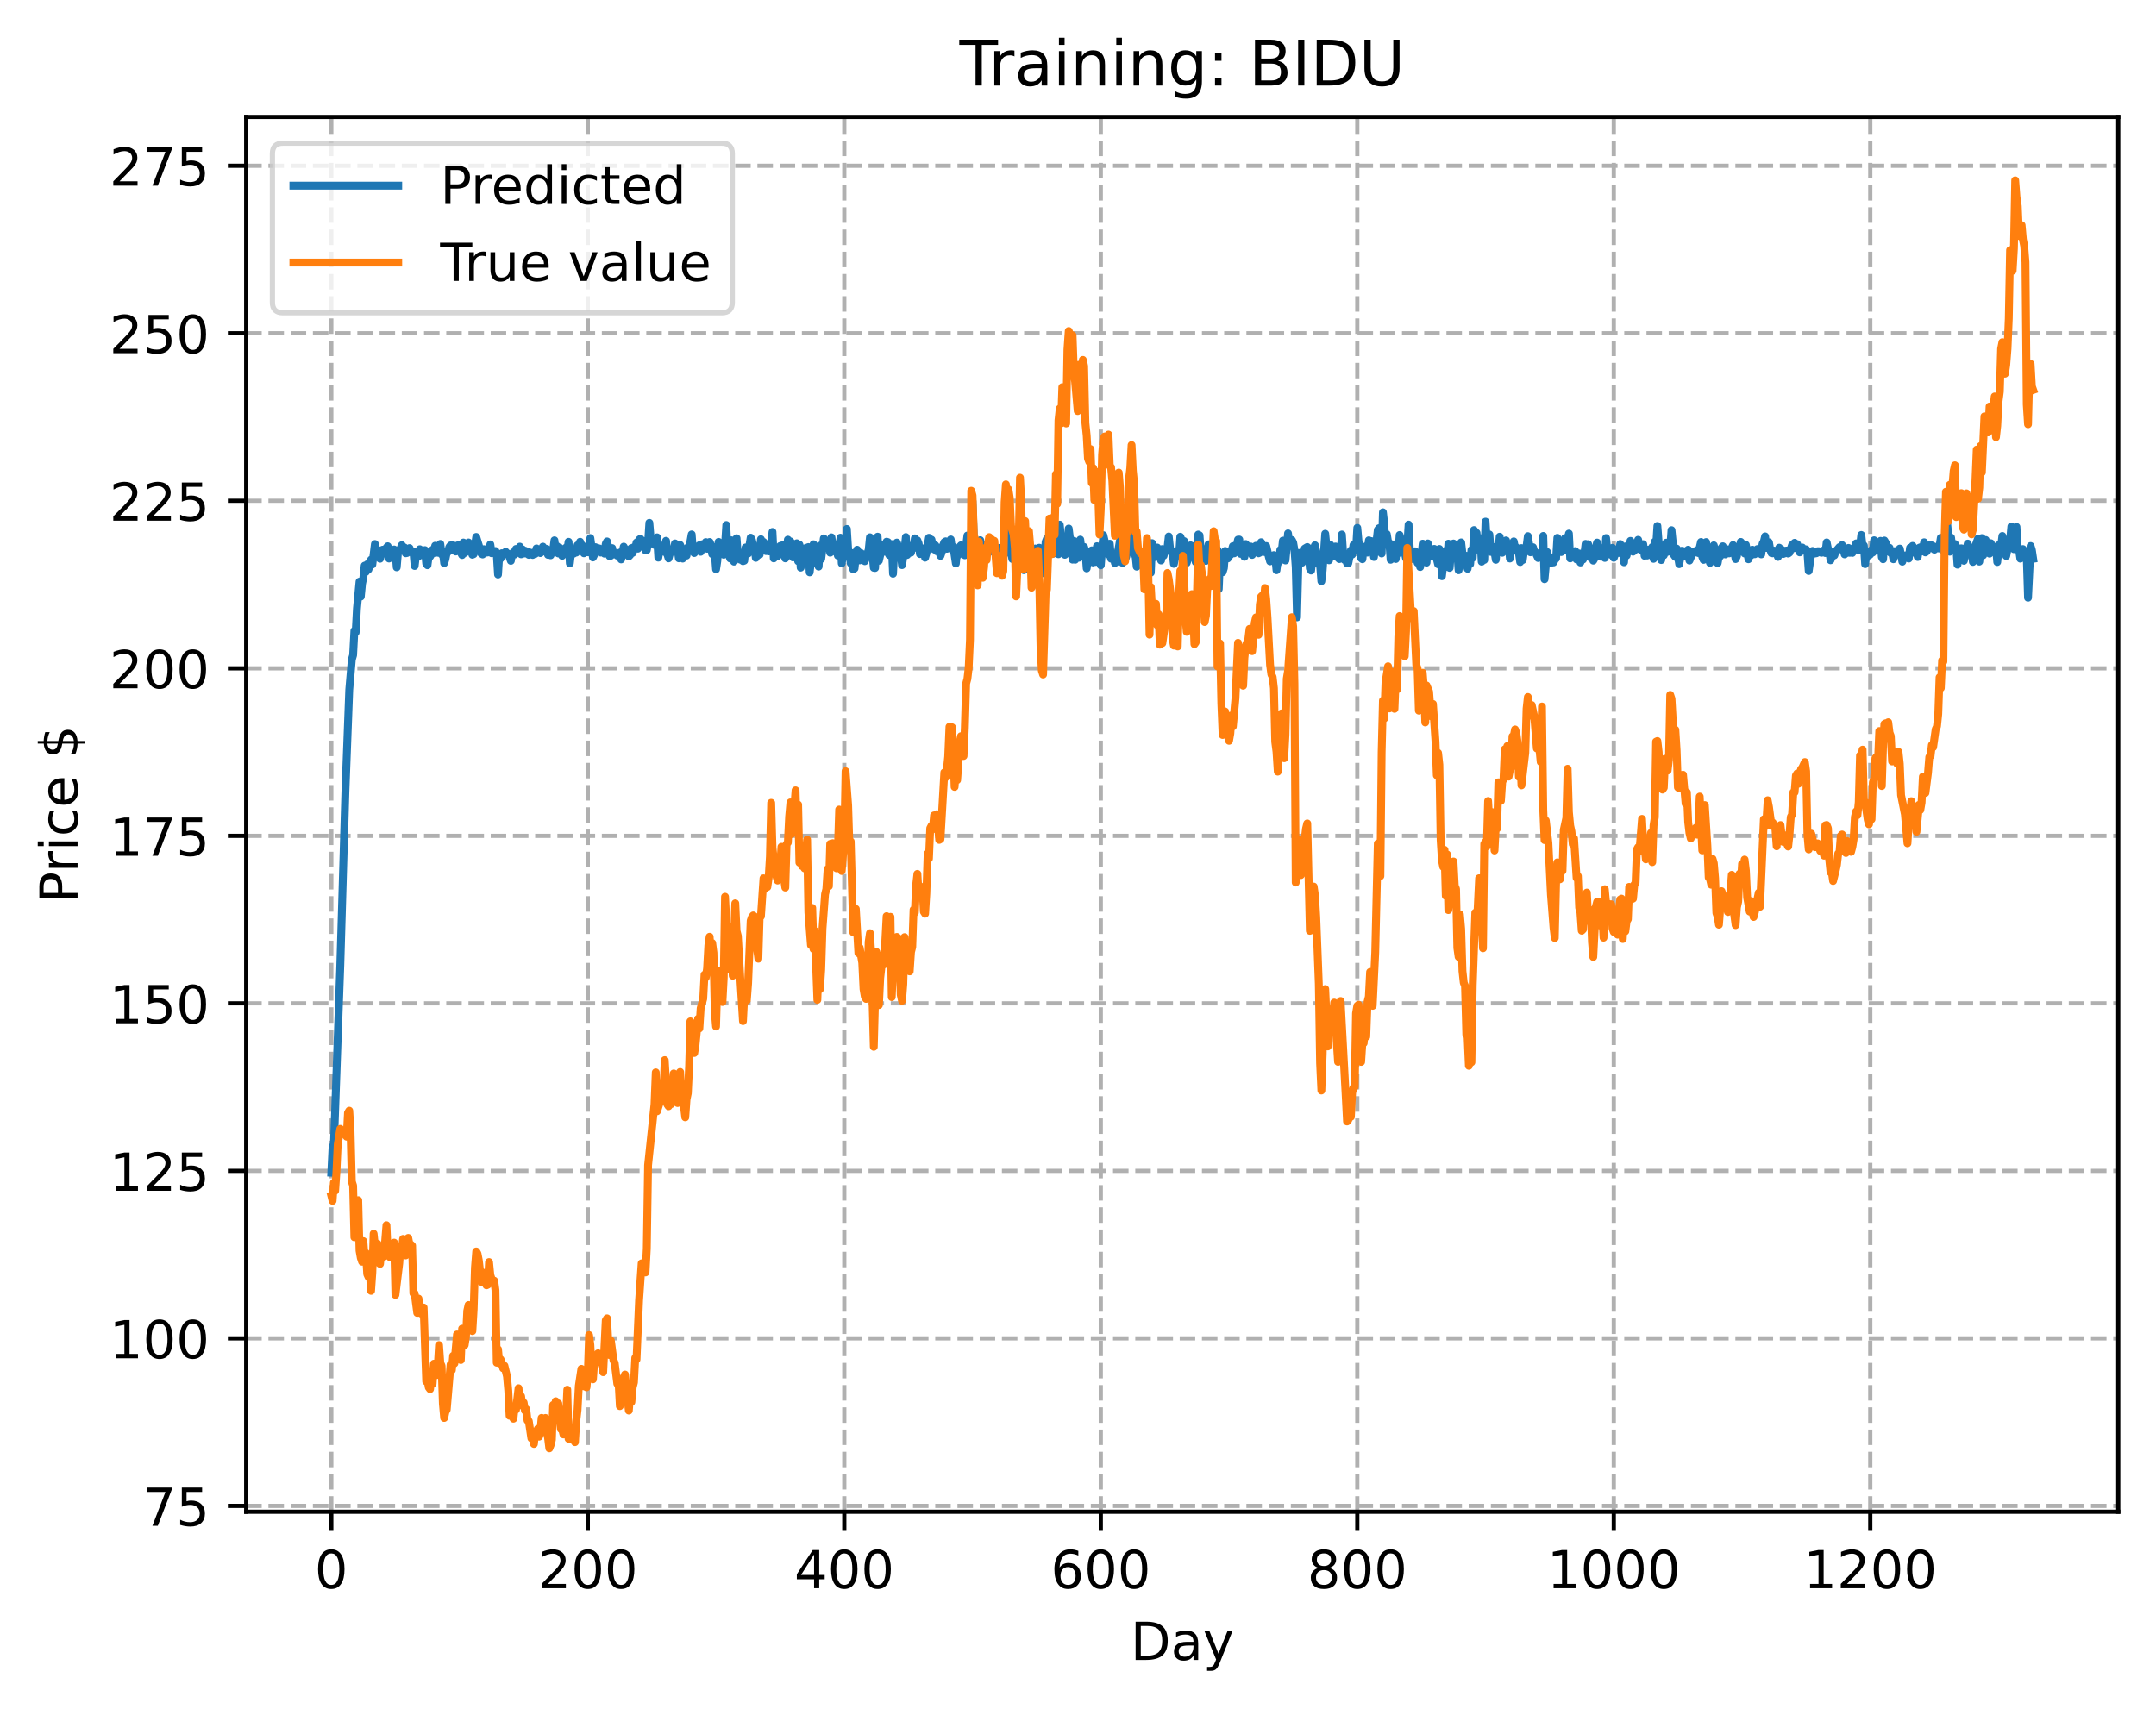<?xml version="1.0" encoding="utf-8" standalone="no"?>
<!DOCTYPE svg PUBLIC "-//W3C//DTD SVG 1.1//EN"
  "http://www.w3.org/Graphics/SVG/1.1/DTD/svg11.dtd">
<!-- Created with matplotlib (https://matplotlib.org/) -->
<svg height="325.986pt" version="1.1" viewBox="0 0 411.286 325.986" width="411.286pt" xmlns="http://www.w3.org/2000/svg" xmlns:xlink="http://www.w3.org/1999/xlink">
 <defs>
  <style type="text/css">
*{stroke-linecap:butt;stroke-linejoin:round;}
  </style>
 </defs>
 <g id="figure_1">
  <g id="patch_1">
   <path d="M 0 325.986 
L 411.286 325.986 
L 411.286 0 
L 0 0 
z
" style="fill:#ffffff;"/>
  </g>
  <g id="axes_1">
   <g id="patch_2">
    <path d="M 46.966 288.43 
L 404.086 288.43 
L 404.086 22.318 
L 46.966 22.318 
z
" style="fill:#ffffff;"/>
   </g>
   <g id="matplotlib.axis_1">
    <g id="xtick_1">
     <g id="line2d_1">
      <path clip-path="url(#p1ebcf252c9)" d="M 63.198 288.43 
L 63.198 22.318 
" style="fill:none;stroke:#b0b0b0;stroke-dasharray:2.96,1.28;stroke-dashoffset:0;stroke-width:0.8;"/>
     </g>
     <g id="line2d_2">
      <defs>
       <path d="M 0 0 
L 0 3.5 
" id="m88a9c6e4ae" style="stroke:#000000;stroke-width:0.8;"/>
      </defs>
      <g>
       <use style="stroke:#000000;stroke-width:0.8;" x="63.198" xlink:href="#m88a9c6e4ae" y="288.43"/>
      </g>
     </g>
     <g id="text_1">
      <!-- 0 -->
      <defs>
       <path d="M 31.781 66.406 
Q 24.172 66.406 20.328 58.906 
Q 16.5 51.422 16.5 36.375 
Q 16.5 21.391 20.328 13.891 
Q 24.172 6.391 31.781 6.391 
Q 39.453 6.391 43.281 13.891 
Q 47.125 21.391 47.125 36.375 
Q 47.125 51.422 43.281 58.906 
Q 39.453 66.406 31.781 66.406 
z
M 31.781 74.219 
Q 44.047 74.219 50.516 64.516 
Q 56.984 54.828 56.984 36.375 
Q 56.984 17.969 50.516 8.266 
Q 44.047 -1.422 31.781 -1.422 
Q 19.531 -1.422 13.062 8.266 
Q 6.594 17.969 6.594 36.375 
Q 6.594 54.828 13.062 64.516 
Q 19.531 74.219 31.781 74.219 
z
" id="DejaVuSans-48"/>
      </defs>
      <g transform="translate(60.017 303.029)scale(0.1 -0.1)">
       <use xlink:href="#DejaVuSans-48"/>
      </g>
     </g>
    </g>
    <g id="xtick_2">
     <g id="line2d_3">
      <path clip-path="url(#p1ebcf252c9)" d="M 112.129 288.43 
L 112.129 22.318 
" style="fill:none;stroke:#b0b0b0;stroke-dasharray:2.96,1.28;stroke-dashoffset:0;stroke-width:0.8;"/>
     </g>
     <g id="line2d_4">
      <g>
       <use style="stroke:#000000;stroke-width:0.8;" x="112.129" xlink:href="#m88a9c6e4ae" y="288.43"/>
      </g>
     </g>
     <g id="text_2">
      <!-- 200 -->
      <defs>
       <path d="M 19.188 8.297 
L 53.609 8.297 
L 53.609 0 
L 7.328 0 
L 7.328 8.297 
Q 12.938 14.109 22.625 23.891 
Q 32.328 33.688 34.812 36.531 
Q 39.547 41.844 41.422 45.531 
Q 43.312 49.219 43.312 52.781 
Q 43.312 58.594 39.234 62.25 
Q 35.156 65.922 28.609 65.922 
Q 23.969 65.922 18.812 64.312 
Q 13.672 62.703 7.812 59.422 
L 7.812 69.391 
Q 13.766 71.781 18.938 73 
Q 24.125 74.219 28.422 74.219 
Q 39.75 74.219 46.484 68.547 
Q 53.219 62.891 53.219 53.422 
Q 53.219 48.922 51.531 44.891 
Q 49.859 40.875 45.406 35.406 
Q 44.188 33.984 37.641 27.219 
Q 31.109 20.453 19.188 8.297 
z
" id="DejaVuSans-50"/>
      </defs>
      <g transform="translate(102.585 303.029)scale(0.1 -0.1)">
       <use xlink:href="#DejaVuSans-50"/>
       <use x="63.623" xlink:href="#DejaVuSans-48"/>
       <use x="127.246" xlink:href="#DejaVuSans-48"/>
      </g>
     </g>
    </g>
    <g id="xtick_3">
     <g id="line2d_5">
      <path clip-path="url(#p1ebcf252c9)" d="M 161.06 288.43 
L 161.06 22.318 
" style="fill:none;stroke:#b0b0b0;stroke-dasharray:2.96,1.28;stroke-dashoffset:0;stroke-width:0.8;"/>
     </g>
     <g id="line2d_6">
      <g>
       <use style="stroke:#000000;stroke-width:0.8;" x="161.06" xlink:href="#m88a9c6e4ae" y="288.43"/>
      </g>
     </g>
     <g id="text_3">
      <!-- 400 -->
      <defs>
       <path d="M 37.797 64.312 
L 12.891 25.391 
L 37.797 25.391 
z
M 35.203 72.906 
L 47.609 72.906 
L 47.609 25.391 
L 58.016 25.391 
L 58.016 17.188 
L 47.609 17.188 
L 47.609 0 
L 37.797 0 
L 37.797 17.188 
L 4.891 17.188 
L 4.891 26.703 
z
" id="DejaVuSans-52"/>
      </defs>
      <g transform="translate(151.516 303.029)scale(0.1 -0.1)">
       <use xlink:href="#DejaVuSans-52"/>
       <use x="63.623" xlink:href="#DejaVuSans-48"/>
       <use x="127.246" xlink:href="#DejaVuSans-48"/>
      </g>
     </g>
    </g>
    <g id="xtick_4">
     <g id="line2d_7">
      <path clip-path="url(#p1ebcf252c9)" d="M 209.99 288.43 
L 209.99 22.318 
" style="fill:none;stroke:#b0b0b0;stroke-dasharray:2.96,1.28;stroke-dashoffset:0;stroke-width:0.8;"/>
     </g>
     <g id="line2d_8">
      <g>
       <use style="stroke:#000000;stroke-width:0.8;" x="209.99" xlink:href="#m88a9c6e4ae" y="288.43"/>
      </g>
     </g>
     <g id="text_4">
      <!-- 600 -->
      <defs>
       <path d="M 33.016 40.375 
Q 26.375 40.375 22.484 35.828 
Q 18.609 31.297 18.609 23.391 
Q 18.609 15.531 22.484 10.953 
Q 26.375 6.391 33.016 6.391 
Q 39.656 6.391 43.531 10.953 
Q 47.406 15.531 47.406 23.391 
Q 47.406 31.297 43.531 35.828 
Q 39.656 40.375 33.016 40.375 
z
M 52.594 71.297 
L 52.594 62.312 
Q 48.875 64.062 45.094 64.984 
Q 41.312 65.922 37.594 65.922 
Q 27.828 65.922 22.672 59.328 
Q 17.531 52.734 16.797 39.406 
Q 19.672 43.656 24.016 45.922 
Q 28.375 48.188 33.594 48.188 
Q 44.578 48.188 50.953 41.516 
Q 57.328 34.859 57.328 23.391 
Q 57.328 12.156 50.688 5.359 
Q 44.047 -1.422 33.016 -1.422 
Q 20.359 -1.422 13.672 8.266 
Q 6.984 17.969 6.984 36.375 
Q 6.984 53.656 15.188 63.938 
Q 23.391 74.219 37.203 74.219 
Q 40.922 74.219 44.703 73.484 
Q 48.484 72.75 52.594 71.297 
z
" id="DejaVuSans-54"/>
      </defs>
      <g transform="translate(200.446 303.029)scale(0.1 -0.1)">
       <use xlink:href="#DejaVuSans-54"/>
       <use x="63.623" xlink:href="#DejaVuSans-48"/>
       <use x="127.246" xlink:href="#DejaVuSans-48"/>
      </g>
     </g>
    </g>
    <g id="xtick_5">
     <g id="line2d_9">
      <path clip-path="url(#p1ebcf252c9)" d="M 258.921 288.43 
L 258.921 22.318 
" style="fill:none;stroke:#b0b0b0;stroke-dasharray:2.96,1.28;stroke-dashoffset:0;stroke-width:0.8;"/>
     </g>
     <g id="line2d_10">
      <g>
       <use style="stroke:#000000;stroke-width:0.8;" x="258.921" xlink:href="#m88a9c6e4ae" y="288.43"/>
      </g>
     </g>
     <g id="text_5">
      <!-- 800 -->
      <defs>
       <path d="M 31.781 34.625 
Q 24.75 34.625 20.719 30.859 
Q 16.703 27.094 16.703 20.516 
Q 16.703 13.922 20.719 10.156 
Q 24.75 6.391 31.781 6.391 
Q 38.812 6.391 42.859 10.172 
Q 46.922 13.969 46.922 20.516 
Q 46.922 27.094 42.891 30.859 
Q 38.875 34.625 31.781 34.625 
z
M 21.922 38.812 
Q 15.578 40.375 12.031 44.719 
Q 8.5 49.078 8.5 55.328 
Q 8.5 64.062 14.719 69.141 
Q 20.953 74.219 31.781 74.219 
Q 42.672 74.219 48.875 69.141 
Q 55.078 64.062 55.078 55.328 
Q 55.078 49.078 51.531 44.719 
Q 48 40.375 41.703 38.812 
Q 48.828 37.156 52.797 32.312 
Q 56.781 27.484 56.781 20.516 
Q 56.781 9.906 50.312 4.234 
Q 43.844 -1.422 31.781 -1.422 
Q 19.734 -1.422 13.25 4.234 
Q 6.781 9.906 6.781 20.516 
Q 6.781 27.484 10.781 32.312 
Q 14.797 37.156 21.922 38.812 
z
M 18.312 54.391 
Q 18.312 48.734 21.844 45.562 
Q 25.391 42.391 31.781 42.391 
Q 38.141 42.391 41.719 45.562 
Q 45.312 48.734 45.312 54.391 
Q 45.312 60.062 41.719 63.234 
Q 38.141 66.406 31.781 66.406 
Q 25.391 66.406 21.844 63.234 
Q 18.312 60.062 18.312 54.391 
z
" id="DejaVuSans-56"/>
      </defs>
      <g transform="translate(249.377 303.029)scale(0.1 -0.1)">
       <use xlink:href="#DejaVuSans-56"/>
       <use x="63.623" xlink:href="#DejaVuSans-48"/>
       <use x="127.246" xlink:href="#DejaVuSans-48"/>
      </g>
     </g>
    </g>
    <g id="xtick_6">
     <g id="line2d_11">
      <path clip-path="url(#p1ebcf252c9)" d="M 307.851 288.43 
L 307.851 22.318 
" style="fill:none;stroke:#b0b0b0;stroke-dasharray:2.96,1.28;stroke-dashoffset:0;stroke-width:0.8;"/>
     </g>
     <g id="line2d_12">
      <g>
       <use style="stroke:#000000;stroke-width:0.8;" x="307.851" xlink:href="#m88a9c6e4ae" y="288.43"/>
      </g>
     </g>
     <g id="text_6">
      <!-- 1000 -->
      <defs>
       <path d="M 12.406 8.297 
L 28.516 8.297 
L 28.516 63.922 
L 10.984 60.406 
L 10.984 69.391 
L 28.422 72.906 
L 38.281 72.906 
L 38.281 8.297 
L 54.391 8.297 
L 54.391 0 
L 12.406 0 
z
" id="DejaVuSans-49"/>
      </defs>
      <g transform="translate(295.126 303.029)scale(0.1 -0.1)">
       <use xlink:href="#DejaVuSans-49"/>
       <use x="63.623" xlink:href="#DejaVuSans-48"/>
       <use x="127.246" xlink:href="#DejaVuSans-48"/>
       <use x="190.869" xlink:href="#DejaVuSans-48"/>
      </g>
     </g>
    </g>
    <g id="xtick_7">
     <g id="line2d_13">
      <path clip-path="url(#p1ebcf252c9)" d="M 356.782 288.43 
L 356.782 22.318 
" style="fill:none;stroke:#b0b0b0;stroke-dasharray:2.96,1.28;stroke-dashoffset:0;stroke-width:0.8;"/>
     </g>
     <g id="line2d_14">
      <g>
       <use style="stroke:#000000;stroke-width:0.8;" x="356.782" xlink:href="#m88a9c6e4ae" y="288.43"/>
      </g>
     </g>
     <g id="text_7">
      <!-- 1200 -->
      <g transform="translate(344.057 303.029)scale(0.1 -0.1)">
       <use xlink:href="#DejaVuSans-49"/>
       <use x="63.623" xlink:href="#DejaVuSans-50"/>
       <use x="127.246" xlink:href="#DejaVuSans-48"/>
       <use x="190.869" xlink:href="#DejaVuSans-48"/>
      </g>
     </g>
    </g>
    <g id="text_8">
     <!-- Day -->
     <defs>
      <path d="M 19.672 64.797 
L 19.672 8.109 
L 31.594 8.109 
Q 46.688 8.109 53.688 14.938 
Q 60.688 21.781 60.688 36.531 
Q 60.688 51.172 53.688 57.984 
Q 46.688 64.797 31.594 64.797 
z
M 9.812 72.906 
L 30.078 72.906 
Q 51.266 72.906 61.172 64.094 
Q 71.094 55.281 71.094 36.531 
Q 71.094 17.672 61.125 8.828 
Q 51.172 0 30.078 0 
L 9.812 0 
z
" id="DejaVuSans-68"/>
      <path d="M 34.281 27.484 
Q 23.391 27.484 19.188 25 
Q 14.984 22.516 14.984 16.5 
Q 14.984 11.719 18.141 8.906 
Q 21.297 6.109 26.703 6.109 
Q 34.188 6.109 38.703 11.406 
Q 43.219 16.703 43.219 25.484 
L 43.219 27.484 
z
M 52.203 31.203 
L 52.203 0 
L 43.219 0 
L 43.219 8.297 
Q 40.141 3.328 35.547 0.953 
Q 30.953 -1.422 24.312 -1.422 
Q 15.922 -1.422 10.953 3.297 
Q 6 8.016 6 15.922 
Q 6 25.141 12.172 29.828 
Q 18.359 34.516 30.609 34.516 
L 43.219 34.516 
L 43.219 35.406 
Q 43.219 41.609 39.141 45 
Q 35.062 48.391 27.688 48.391 
Q 23 48.391 18.547 47.266 
Q 14.109 46.141 10.016 43.891 
L 10.016 52.203 
Q 14.938 54.109 19.578 55.047 
Q 24.219 56 28.609 56 
Q 40.484 56 46.344 49.844 
Q 52.203 43.703 52.203 31.203 
z
" id="DejaVuSans-97"/>
      <path d="M 32.172 -5.078 
Q 28.375 -14.844 24.75 -17.812 
Q 21.141 -20.797 15.094 -20.797 
L 7.906 -20.797 
L 7.906 -13.281 
L 13.188 -13.281 
Q 16.891 -13.281 18.938 -11.516 
Q 21 -9.766 23.484 -3.219 
L 25.094 0.875 
L 2.984 54.688 
L 12.5 54.688 
L 29.594 11.922 
L 46.688 54.688 
L 56.203 54.688 
z
" id="DejaVuSans-121"/>
     </defs>
     <g transform="translate(215.652 316.707)scale(0.1 -0.1)">
      <use xlink:href="#DejaVuSans-68"/>
      <use x="77.002" xlink:href="#DejaVuSans-97"/>
      <use x="138.281" xlink:href="#DejaVuSans-121"/>
     </g>
    </g>
   </g>
   <g id="matplotlib.axis_2">
    <g id="ytick_1">
     <g id="line2d_15">
      <path clip-path="url(#p1ebcf252c9)" d="M 46.966 287.316 
L 404.086 287.316 
" style="fill:none;stroke:#b0b0b0;stroke-dasharray:2.96,1.28;stroke-dashoffset:0;stroke-width:0.8;"/>
     </g>
     <g id="line2d_16">
      <defs>
       <path d="M 0 0 
L -3.5 0 
" id="m4df2bc0a7a" style="stroke:#000000;stroke-width:0.8;"/>
      </defs>
      <g>
       <use style="stroke:#000000;stroke-width:0.8;" x="46.966" xlink:href="#m4df2bc0a7a" y="287.316"/>
      </g>
     </g>
     <g id="text_9">
      <!-- 75 -->
      <defs>
       <path d="M 8.203 72.906 
L 55.078 72.906 
L 55.078 68.703 
L 28.609 0 
L 18.312 0 
L 43.219 64.594 
L 8.203 64.594 
z
" id="DejaVuSans-55"/>
       <path d="M 10.797 72.906 
L 49.516 72.906 
L 49.516 64.594 
L 19.828 64.594 
L 19.828 46.734 
Q 21.969 47.469 24.109 47.828 
Q 26.266 48.188 28.422 48.188 
Q 40.625 48.188 47.75 41.5 
Q 54.891 34.812 54.891 23.391 
Q 54.891 11.625 47.562 5.094 
Q 40.234 -1.422 26.906 -1.422 
Q 22.312 -1.422 17.547 -0.641 
Q 12.797 0.141 7.719 1.703 
L 7.719 11.625 
Q 12.109 9.234 16.797 8.062 
Q 21.484 6.891 26.703 6.891 
Q 35.156 6.891 40.078 11.328 
Q 45.016 15.766 45.016 23.391 
Q 45.016 31 40.078 35.438 
Q 35.156 39.891 26.703 39.891 
Q 22.75 39.891 18.812 39.016 
Q 14.891 38.141 10.797 36.281 
z
" id="DejaVuSans-53"/>
      </defs>
      <g transform="translate(27.241 291.115)scale(0.1 -0.1)">
       <use xlink:href="#DejaVuSans-55"/>
       <use x="63.623" xlink:href="#DejaVuSans-53"/>
      </g>
     </g>
    </g>
    <g id="ytick_2">
     <g id="line2d_17">
      <path clip-path="url(#p1ebcf252c9)" d="M 46.966 255.355 
L 404.086 255.355 
" style="fill:none;stroke:#b0b0b0;stroke-dasharray:2.96,1.28;stroke-dashoffset:0;stroke-width:0.8;"/>
     </g>
     <g id="line2d_18">
      <g>
       <use style="stroke:#000000;stroke-width:0.8;" x="46.966" xlink:href="#m4df2bc0a7a" y="255.355"/>
      </g>
     </g>
     <g id="text_10">
      <!-- 100 -->
      <g transform="translate(20.878 259.154)scale(0.1 -0.1)">
       <use xlink:href="#DejaVuSans-49"/>
       <use x="63.623" xlink:href="#DejaVuSans-48"/>
       <use x="127.246" xlink:href="#DejaVuSans-48"/>
      </g>
     </g>
    </g>
    <g id="ytick_3">
     <g id="line2d_19">
      <path clip-path="url(#p1ebcf252c9)" d="M 46.966 223.394 
L 404.086 223.394 
" style="fill:none;stroke:#b0b0b0;stroke-dasharray:2.96,1.28;stroke-dashoffset:0;stroke-width:0.8;"/>
     </g>
     <g id="line2d_20">
      <g>
       <use style="stroke:#000000;stroke-width:0.8;" x="46.966" xlink:href="#m4df2bc0a7a" y="223.394"/>
      </g>
     </g>
     <g id="text_11">
      <!-- 125 -->
      <g transform="translate(20.878 227.193)scale(0.1 -0.1)">
       <use xlink:href="#DejaVuSans-49"/>
       <use x="63.623" xlink:href="#DejaVuSans-50"/>
       <use x="127.246" xlink:href="#DejaVuSans-53"/>
      </g>
     </g>
    </g>
    <g id="ytick_4">
     <g id="line2d_21">
      <path clip-path="url(#p1ebcf252c9)" d="M 46.966 191.433 
L 404.086 191.433 
" style="fill:none;stroke:#b0b0b0;stroke-dasharray:2.96,1.28;stroke-dashoffset:0;stroke-width:0.8;"/>
     </g>
     <g id="line2d_22">
      <g>
       <use style="stroke:#000000;stroke-width:0.8;" x="46.966" xlink:href="#m4df2bc0a7a" y="191.433"/>
      </g>
     </g>
     <g id="text_12">
      <!-- 150 -->
      <g transform="translate(20.878 195.232)scale(0.1 -0.1)">
       <use xlink:href="#DejaVuSans-49"/>
       <use x="63.623" xlink:href="#DejaVuSans-53"/>
       <use x="127.246" xlink:href="#DejaVuSans-48"/>
      </g>
     </g>
    </g>
    <g id="ytick_5">
     <g id="line2d_23">
      <path clip-path="url(#p1ebcf252c9)" d="M 46.966 159.472 
L 404.086 159.472 
" style="fill:none;stroke:#b0b0b0;stroke-dasharray:2.96,1.28;stroke-dashoffset:0;stroke-width:0.8;"/>
     </g>
     <g id="line2d_24">
      <g>
       <use style="stroke:#000000;stroke-width:0.8;" x="46.966" xlink:href="#m4df2bc0a7a" y="159.472"/>
      </g>
     </g>
     <g id="text_13">
      <!-- 175 -->
      <g transform="translate(20.878 163.271)scale(0.1 -0.1)">
       <use xlink:href="#DejaVuSans-49"/>
       <use x="63.623" xlink:href="#DejaVuSans-55"/>
       <use x="127.246" xlink:href="#DejaVuSans-53"/>
      </g>
     </g>
    </g>
    <g id="ytick_6">
     <g id="line2d_25">
      <path clip-path="url(#p1ebcf252c9)" d="M 46.966 127.51 
L 404.086 127.51 
" style="fill:none;stroke:#b0b0b0;stroke-dasharray:2.96,1.28;stroke-dashoffset:0;stroke-width:0.8;"/>
     </g>
     <g id="line2d_26">
      <g>
       <use style="stroke:#000000;stroke-width:0.8;" x="46.966" xlink:href="#m4df2bc0a7a" y="127.51"/>
      </g>
     </g>
     <g id="text_14">
      <!-- 200 -->
      <g transform="translate(20.878 131.31)scale(0.1 -0.1)">
       <use xlink:href="#DejaVuSans-50"/>
       <use x="63.623" xlink:href="#DejaVuSans-48"/>
       <use x="127.246" xlink:href="#DejaVuSans-48"/>
      </g>
     </g>
    </g>
    <g id="ytick_7">
     <g id="line2d_27">
      <path clip-path="url(#p1ebcf252c9)" d="M 46.966 95.549 
L 404.086 95.549 
" style="fill:none;stroke:#b0b0b0;stroke-dasharray:2.96,1.28;stroke-dashoffset:0;stroke-width:0.8;"/>
     </g>
     <g id="line2d_28">
      <g>
       <use style="stroke:#000000;stroke-width:0.8;" x="46.966" xlink:href="#m4df2bc0a7a" y="95.549"/>
      </g>
     </g>
     <g id="text_15">
      <!-- 225 -->
      <g transform="translate(20.878 99.349)scale(0.1 -0.1)">
       <use xlink:href="#DejaVuSans-50"/>
       <use x="63.623" xlink:href="#DejaVuSans-50"/>
       <use x="127.246" xlink:href="#DejaVuSans-53"/>
      </g>
     </g>
    </g>
    <g id="ytick_8">
     <g id="line2d_29">
      <path clip-path="url(#p1ebcf252c9)" d="M 46.966 63.588 
L 404.086 63.588 
" style="fill:none;stroke:#b0b0b0;stroke-dasharray:2.96,1.28;stroke-dashoffset:0;stroke-width:0.8;"/>
     </g>
     <g id="line2d_30">
      <g>
       <use style="stroke:#000000;stroke-width:0.8;" x="46.966" xlink:href="#m4df2bc0a7a" y="63.588"/>
      </g>
     </g>
     <g id="text_16">
      <!-- 250 -->
      <g transform="translate(20.878 67.387)scale(0.1 -0.1)">
       <use xlink:href="#DejaVuSans-50"/>
       <use x="63.623" xlink:href="#DejaVuSans-53"/>
       <use x="127.246" xlink:href="#DejaVuSans-48"/>
      </g>
     </g>
    </g>
    <g id="ytick_9">
     <g id="line2d_31">
      <path clip-path="url(#p1ebcf252c9)" d="M 46.966 31.627 
L 404.086 31.627 
" style="fill:none;stroke:#b0b0b0;stroke-dasharray:2.96,1.28;stroke-dashoffset:0;stroke-width:0.8;"/>
     </g>
     <g id="line2d_32">
      <g>
       <use style="stroke:#000000;stroke-width:0.8;" x="46.966" xlink:href="#m4df2bc0a7a" y="31.627"/>
      </g>
     </g>
     <g id="text_17">
      <!-- 275 -->
      <g transform="translate(20.878 35.426)scale(0.1 -0.1)">
       <use xlink:href="#DejaVuSans-50"/>
       <use x="63.623" xlink:href="#DejaVuSans-55"/>
       <use x="127.246" xlink:href="#DejaVuSans-53"/>
      </g>
     </g>
    </g>
    <g id="text_18">
     <!-- Price $ -->
     <defs>
      <path d="M 19.672 64.797 
L 19.672 37.406 
L 32.078 37.406 
Q 38.969 37.406 42.719 40.969 
Q 46.484 44.531 46.484 51.125 
Q 46.484 57.672 42.719 61.234 
Q 38.969 64.797 32.078 64.797 
z
M 9.812 72.906 
L 32.078 72.906 
Q 44.344 72.906 50.609 67.359 
Q 56.891 61.812 56.891 51.125 
Q 56.891 40.328 50.609 34.812 
Q 44.344 29.297 32.078 29.297 
L 19.672 29.297 
L 19.672 0 
L 9.812 0 
z
" id="DejaVuSans-80"/>
      <path d="M 41.109 46.297 
Q 39.594 47.172 37.812 47.578 
Q 36.031 48 33.891 48 
Q 26.266 48 22.188 43.047 
Q 18.109 38.094 18.109 28.812 
L 18.109 0 
L 9.078 0 
L 9.078 54.688 
L 18.109 54.688 
L 18.109 46.188 
Q 20.953 51.172 25.484 53.578 
Q 30.031 56 36.531 56 
Q 37.453 56 38.578 55.875 
Q 39.703 55.766 41.062 55.516 
z
" id="DejaVuSans-114"/>
      <path d="M 9.422 54.688 
L 18.406 54.688 
L 18.406 0 
L 9.422 0 
z
M 9.422 75.984 
L 18.406 75.984 
L 18.406 64.594 
L 9.422 64.594 
z
" id="DejaVuSans-105"/>
      <path d="M 48.781 52.594 
L 48.781 44.188 
Q 44.969 46.297 41.141 47.344 
Q 37.312 48.391 33.406 48.391 
Q 24.656 48.391 19.812 42.844 
Q 14.984 37.312 14.984 27.297 
Q 14.984 17.281 19.812 11.734 
Q 24.656 6.203 33.406 6.203 
Q 37.312 6.203 41.141 7.25 
Q 44.969 8.297 48.781 10.406 
L 48.781 2.094 
Q 45.016 0.344 40.984 -0.531 
Q 36.969 -1.422 32.422 -1.422 
Q 20.062 -1.422 12.781 6.344 
Q 5.516 14.109 5.516 27.297 
Q 5.516 40.672 12.859 48.328 
Q 20.219 56 33.016 56 
Q 37.156 56 41.109 55.141 
Q 45.062 54.297 48.781 52.594 
z
" id="DejaVuSans-99"/>
      <path d="M 56.203 29.594 
L 56.203 25.203 
L 14.891 25.203 
Q 15.484 15.922 20.484 11.062 
Q 25.484 6.203 34.422 6.203 
Q 39.594 6.203 44.453 7.469 
Q 49.312 8.734 54.109 11.281 
L 54.109 2.781 
Q 49.266 0.734 44.188 -0.344 
Q 39.109 -1.422 33.891 -1.422 
Q 20.797 -1.422 13.156 6.188 
Q 5.516 13.812 5.516 26.812 
Q 5.516 40.234 12.766 48.109 
Q 20.016 56 32.328 56 
Q 43.359 56 49.781 48.891 
Q 56.203 41.797 56.203 29.594 
z
M 47.219 32.234 
Q 47.125 39.594 43.094 43.984 
Q 39.062 48.391 32.422 48.391 
Q 24.906 48.391 20.391 44.141 
Q 15.875 39.891 15.188 32.172 
z
" id="DejaVuSans-101"/>
      <path id="DejaVuSans-32"/>
      <path d="M 33.797 -14.703 
L 28.906 -14.703 
L 28.859 0 
Q 23.734 0.094 18.609 1.188 
Q 13.484 2.297 8.297 4.5 
L 8.297 13.281 
Q 13.281 10.156 18.375 8.562 
Q 23.484 6.984 28.906 6.938 
L 28.906 29.203 
Q 18.109 30.953 13.203 35.156 
Q 8.297 39.359 8.297 46.688 
Q 8.297 54.641 13.625 59.219 
Q 18.953 63.812 28.906 64.5 
L 28.906 75.984 
L 33.797 75.984 
L 33.797 64.656 
Q 38.328 64.453 42.578 63.688 
Q 46.828 62.938 50.875 61.625 
L 50.875 53.078 
Q 46.828 55.125 42.547 56.25 
Q 38.281 57.375 33.797 57.562 
L 33.797 36.719 
Q 44.875 35.016 50.094 30.609 
Q 55.328 26.219 55.328 18.609 
Q 55.328 10.359 49.781 5.594 
Q 44.234 0.828 33.797 0.094 
z
M 28.906 37.594 
L 28.906 57.625 
Q 23.25 56.984 20.266 54.391 
Q 17.281 51.812 17.281 47.516 
Q 17.281 43.312 20.031 40.969 
Q 22.797 38.625 28.906 37.594 
z
M 33.797 28.219 
L 33.797 7.078 
Q 39.984 7.906 43.141 10.594 
Q 46.297 13.281 46.297 17.672 
Q 46.297 21.969 43.281 24.5 
Q 40.281 27.047 33.797 28.219 
z
" id="DejaVuSans-36"/>
     </defs>
     <g transform="translate(14.798 172.342)rotate(-90)scale(0.1 -0.1)">
      <use xlink:href="#DejaVuSans-80"/>
      <use x="58.553" xlink:href="#DejaVuSans-114"/>
      <use x="99.666" xlink:href="#DejaVuSans-105"/>
      <use x="127.449" xlink:href="#DejaVuSans-99"/>
      <use x="182.43" xlink:href="#DejaVuSans-101"/>
      <use x="243.953" xlink:href="#DejaVuSans-32"/>
      <use x="275.74" xlink:href="#DejaVuSans-36"/>
     </g>
    </g>
   </g>
   <g id="line2d_33">
    <path clip-path="url(#p1ebcf252c9)" d="M 63.198 223.746 
L 63.443 218.726 
L 63.688 218.587 
L 64.911 184.301 
L 65.89 151.012 
L 66.623 131.615 
L 67.113 125.846 
L 67.357 125.001 
L 67.602 120.343 
L 67.847 120.667 
L 68.091 116.097 
L 68.581 110.971 
L 68.825 113.83 
L 69.07 111.333 
L 69.315 110.164 
L 69.559 107.921 
L 69.804 109.104 
L 70.049 107.664 
L 70.293 108.648 
L 70.783 106.784 
L 71.027 107.704 
L 71.517 103.803 
L 71.761 106.224 
L 72.006 106.269 
L 72.251 104.994 
L 72.495 106.609 
L 72.984 104.884 
L 73.229 105.616 
L 73.474 105.586 
L 73.718 104.513 
L 73.963 104.229 
L 74.208 106.568 
L 74.452 105.729 
L 74.697 105.59 
L 74.942 104.985 
L 75.186 104.841 
L 75.431 105.092 
L 75.676 108.244 
L 75.92 105.443 
L 76.165 105.184 
L 76.654 104.02 
L 76.899 104.973 
L 77.144 104.445 
L 77.388 105.562 
L 77.633 105.517 
L 77.878 104.751 
L 78.122 104.574 
L 78.367 105.363 
L 78.611 105.155 
L 78.856 105.222 
L 79.101 107.986 
L 79.345 106.008 
L 79.59 106.297 
L 79.835 106.178 
L 80.079 104.792 
L 80.324 105.779 
L 80.569 105.698 
L 81.058 104.96 
L 81.303 107.522 
L 81.547 107.847 
L 81.792 106.058 
L 82.037 106.198 
L 82.281 105.777 
L 82.526 104.88 
L 82.771 105.526 
L 83.015 104.126 
L 83.26 105.205 
L 83.505 105.465 
L 83.994 103.788 
L 84.239 105.776 
L 84.483 105.361 
L 84.728 107.447 
L 84.972 106.677 
L 85.217 105.451 
L 85.462 105.32 
L 85.706 104.376 
L 85.951 104.064 
L 86.196 104.009 
L 86.44 105.034 
L 86.685 104.124 
L 86.93 105.225 
L 87.174 104.147 
L 87.419 104.011 
L 87.664 104.992 
L 88.153 105.904 
L 88.398 103.518 
L 88.642 105.52 
L 88.887 105.301 
L 89.132 104.667 
L 89.376 103.505 
L 90.11 105.846 
L 90.355 105.736 
L 90.844 102.448 
L 91.823 105.627 
L 92.067 105.792 
L 92.312 104.782 
L 92.557 105.457 
L 93.046 105.409 
L 93.291 105.222 
L 93.535 103.876 
L 93.78 105.557 
L 94.025 105.347 
L 94.269 105.467 
L 94.514 105.131 
L 94.759 105.728 
L 95.003 109.618 
L 95.248 105.728 
L 95.493 106.563 
L 95.737 105.548 
L 96.227 105.762 
L 96.471 105.283 
L 96.716 105.575 
L 96.96 105.667 
L 97.45 107.003 
L 97.694 105.69 
L 97.939 105.36 
L 98.184 105.806 
L 98.428 104.741 
L 98.673 105.269 
L 99.162 104.302 
L 99.407 105.763 
L 99.652 104.8 
L 99.896 105.628 
L 100.141 105.067 
L 100.386 105.626 
L 100.63 105.207 
L 100.875 105.868 
L 101.12 105.418 
L 101.364 105.818 
L 101.609 105.888 
L 101.854 105.409 
L 102.098 105.687 
L 102.343 104.637 
L 102.587 105.142 
L 102.832 104.906 
L 103.077 105.527 
L 103.566 104.3 
L 103.811 105.056 
L 104.055 105.295 
L 104.3 104.727 
L 104.545 105.867 
L 104.789 105.63 
L 105.034 105.952 
L 105.279 105.252 
L 105.523 104.956 
L 105.768 103.096 
L 106.013 105.061 
L 106.257 104.209 
L 106.502 105.597 
L 106.747 104.483 
L 106.991 105.601 
L 107.236 106.055 
L 107.481 105.439 
L 107.725 105.616 
L 107.97 104.479 
L 108.215 104.919 
L 108.459 103.378 
L 108.704 107.481 
L 108.948 105.476 
L 109.193 105.238 
L 109.438 105.642 
L 109.682 105.277 
L 109.927 105.437 
L 110.172 104.033 
L 110.416 104.211 
L 110.661 103.373 
L 110.906 103.983 
L 111.15 104.127 
L 111.395 105.566 
L 111.884 104.849 
L 112.129 105.381 
L 112.374 104.379 
L 112.618 102.662 
L 113.108 106.361 
L 113.352 105.872 
L 113.597 104.404 
L 113.842 104.681 
L 114.086 105.26 
L 114.331 104.643 
L 114.575 105.428 
L 114.82 105.29 
L 115.065 105.304 
L 115.309 105.64 
L 115.554 103.76 
L 115.799 103.305 
L 116.043 104.375 
L 116.288 106.115 
L 116.533 106.034 
L 116.777 104.58 
L 117.022 105.714 
L 117.267 105.78 
L 117.511 105.555 
L 117.756 106.026 
L 118.001 105.988 
L 118.245 105.426 
L 118.49 106.733 
L 118.979 104.303 
L 119.224 104.789 
L 119.469 104.838 
L 119.713 105.836 
L 119.958 106.165 
L 120.203 105.916 
L 120.447 104.572 
L 120.692 105.488 
L 120.936 104.379 
L 121.181 104.658 
L 121.426 103.513 
L 121.67 104.69 
L 121.915 102.98 
L 122.16 102.792 
L 122.404 103.099 
L 122.649 103.188 
L 123.138 105.01 
L 123.383 104.964 
L 123.628 103.6 
L 123.872 99.758 
L 124.117 102.725 
L 124.362 103.188 
L 124.606 103.204 
L 124.851 103.967 
L 125.096 103.44 
L 125.34 102.526 
L 125.585 106.398 
L 125.83 104.901 
L 126.074 104.732 
L 126.319 104.813 
L 126.563 104.023 
L 126.808 105.33 
L 127.053 103.189 
L 127.297 105.721 
L 127.542 106.536 
L 127.787 105.635 
L 128.031 105.249 
L 128.276 105.278 
L 128.521 104.821 
L 128.765 103.685 
L 129.01 105.053 
L 129.255 104.832 
L 129.499 106.527 
L 129.744 103.978 
L 129.989 104.593 
L 130.233 106.582 
L 130.478 105.24 
L 130.723 105.929 
L 130.967 106.01 
L 131.212 104.432 
L 131.457 104.689 
L 131.946 101.966 
L 132.191 105.143 
L 132.435 105.524 
L 133.414 104.032 
L 133.658 105.28 
L 133.903 103.857 
L 134.148 104.374 
L 134.392 104.563 
L 134.637 103.434 
L 134.882 104.707 
L 135.126 104.29 
L 135.371 103.413 
L 135.616 103.994 
L 135.86 105.72 
L 136.105 104.367 
L 136.35 105.457 
L 136.594 108.624 
L 136.839 107.029 
L 137.084 103.397 
L 137.328 104.231 
L 137.573 105.602 
L 138.062 105.844 
L 138.307 103.98 
L 138.551 100.171 
L 138.796 105.462 
L 139.041 105.809 
L 139.285 106.561 
L 139.53 103.085 
L 140.019 107.156 
L 140.264 103.627 
L 140.509 102.698 
L 140.753 105.979 
L 140.998 105.437 
L 141.243 106.799 
L 141.487 106.651 
L 141.732 107.067 
L 141.977 106.983 
L 142.221 104.461 
L 142.711 105.616 
L 143.2 102.591 
L 143.445 103.033 
L 143.689 104.066 
L 143.934 104.442 
L 144.178 106.44 
L 144.423 105.511 
L 144.668 105.419 
L 144.912 105.832 
L 145.157 102.887 
L 145.402 104.572 
L 145.646 103.401 
L 145.891 103.694 
L 146.136 105.145 
L 146.38 104.454 
L 146.625 105.204 
L 147.114 103.669 
L 147.359 101.495 
L 147.604 106.541 
L 148.093 105.415 
L 148.338 106.139 
L 148.582 105.739 
L 148.827 104.176 
L 149.072 105.384 
L 149.316 103.999 
L 149.806 106.534 
L 150.05 106.032 
L 150.295 102.966 
L 150.539 104.538 
L 150.784 103.296 
L 151.029 103.664 
L 151.273 106.353 
L 151.518 104.75 
L 152.007 103.66 
L 152.252 107.078 
L 152.497 103.91 
L 152.741 108.302 
L 152.986 105.26 
L 153.231 106.363 
L 153.475 104.626 
L 153.72 106.274 
L 153.965 104.487 
L 154.209 104.382 
L 154.454 109.202 
L 154.699 107.142 
L 154.943 107.127 
L 155.188 103.849 
L 155.433 107.493 
L 155.677 104.782 
L 155.922 106.962 
L 156.166 108.104 
L 156.411 104.121 
L 156.656 106.653 
L 157.145 102.724 
L 157.879 104.133 
L 158.124 103.431 
L 158.368 105.455 
L 158.613 102.527 
L 158.858 104.38 
L 159.102 104.527 
L 159.347 105.27 
L 159.592 105.096 
L 159.836 106.017 
L 160.326 102.595 
L 160.57 107.491 
L 161.06 104.467 
L 161.304 104.217 
L 161.549 100.924 
L 161.794 104.839 
L 162.038 105.62 
L 162.283 107.484 
L 162.527 105.521 
L 162.772 108.64 
L 163.017 108.453 
L 163.261 106.047 
L 163.506 104.887 
L 163.751 106.714 
L 163.995 106.921 
L 164.24 105.524 
L 164.729 106.012 
L 164.974 107.075 
L 165.708 104.911 
L 165.953 102.513 
L 166.442 105.758 
L 166.687 108.335 
L 166.931 108.37 
L 167.176 103.432 
L 167.421 102.399 
L 167.665 106.99 
L 167.91 105.939 
L 168.154 103.876 
L 168.399 104.192 
L 168.644 104.1 
L 168.888 105.287 
L 169.133 103.356 
L 169.378 103.436 
L 169.622 105.905 
L 170.112 103.824 
L 170.356 109.465 
L 170.601 104.62 
L 170.846 105.83 
L 171.09 103.524 
L 171.824 105.694 
L 172.069 107.825 
L 172.558 104.754 
L 172.803 102.472 
L 173.048 105.891 
L 173.292 105.185 
L 173.782 105.453 
L 174.026 104.121 
L 174.271 104.574 
L 174.515 102.723 
L 174.76 104.524 
L 175.005 103.104 
L 175.249 103.725 
L 175.494 105.716 
L 175.739 104.558 
L 175.983 105.587 
L 176.228 104.628 
L 176.473 106.406 
L 176.717 105.58 
L 177.207 102.609 
L 177.451 104.636 
L 177.696 102.964 
L 177.941 104.213 
L 178.185 104.821 
L 178.43 104.046 
L 178.675 105.169 
L 178.919 104.475 
L 179.409 106.057 
L 179.653 105.359 
L 179.898 104.085 
L 180.142 103.447 
L 180.387 103.287 
L 180.632 104.712 
L 181.121 104.027 
L 181.366 102.926 
L 181.61 104.851 
L 181.855 104.304 
L 182.344 107.514 
L 182.589 104.818 
L 182.834 105.897 
L 183.078 104.324 
L 183.323 104.043 
L 183.568 104.254 
L 184.057 105.951 
L 184.546 102.178 
L 184.791 103.874 
L 185.036 103.796 
L 185.28 102.881 
L 185.525 95.65 
L 185.77 102.338 
L 186.014 105.627 
L 186.259 104.983 
L 186.748 106.735 
L 186.993 103.07 
L 187.237 105.984 
L 187.482 105.427 
L 187.727 105.89 
L 188.216 103.976 
L 188.461 105.514 
L 188.705 104.194 
L 188.95 104.467 
L 189.195 105.142 
L 189.439 104.893 
L 189.684 105.434 
L 189.929 104.868 
L 190.173 105.928 
L 190.418 106.395 
L 190.663 104.543 
L 190.907 105.383 
L 191.152 105.458 
L 191.397 105.909 
L 191.641 105.126 
L 191.886 101.201 
L 192.375 105.45 
L 192.62 103.927 
L 193.109 106.658 
L 193.354 105.738 
L 193.598 105.679 
L 193.843 106.202 
L 194.088 108.397 
L 194.332 104.323 
L 194.577 103.864 
L 194.822 101.171 
L 195.311 108.785 
L 195.8 102.868 
L 196.045 106.401 
L 196.29 104.81 
L 196.534 104.541 
L 197.024 107.745 
L 197.268 104.858 
L 197.513 104.656 
L 197.758 104.778 
L 198.002 105.644 
L 198.247 104.506 
L 198.736 109.404 
L 199.225 106.645 
L 199.47 103.391 
L 199.715 102.788 
L 199.959 104.23 
L 200.204 102.752 
L 200.449 102.039 
L 200.693 105.167 
L 200.938 105.638 
L 201.183 102.964 
L 201.427 105.507 
L 201.672 101.501 
L 201.917 105.751 
L 202.161 100.106 
L 202.651 104.863 
L 202.895 102.537 
L 203.14 105.855 
L 203.385 105.345 
L 203.629 105.27 
L 203.874 100.842 
L 204.608 106.78 
L 204.852 103.19 
L 205.097 106.8 
L 205.342 106.017 
L 205.586 106.398 
L 205.831 106.416 
L 206.076 102.957 
L 206.32 105.222 
L 206.81 104.363 
L 207.054 105.236 
L 207.299 108.446 
L 207.544 106.827 
L 207.788 107.281 
L 208.278 105.005 
L 208.522 107.317 
L 208.767 104.988 
L 209.012 107.218 
L 209.256 104.22 
L 209.501 105.061 
L 209.99 107.863 
L 210.479 102.112 
L 210.969 104.249 
L 211.458 105.838 
L 211.703 103.743 
L 211.947 106.599 
L 212.192 105.532 
L 212.437 106.142 
L 212.681 107.431 
L 212.926 107.234 
L 213.66 103.083 
L 214.149 107.413 
L 214.394 106.272 
L 214.639 106.752 
L 214.883 106.122 
L 215.128 103.985 
L 215.373 104.912 
L 215.617 101.947 
L 215.862 103.551 
L 216.106 103.034 
L 216.351 105.784 
L 216.596 105.795 
L 216.84 108.121 
L 217.085 106.009 
L 217.33 106.64 
L 217.574 105.894 
L 217.819 105.742 
L 218.064 105.441 
L 218.308 105.523 
L 218.553 107.316 
L 218.798 104.572 
L 219.042 103.468 
L 219.532 109.259 
L 219.776 103.636 
L 220.021 106.405 
L 220.266 106.194 
L 220.51 105.547 
L 220.755 104.47 
L 221 106.305 
L 221.244 104.827 
L 221.489 106.938 
L 221.734 104.759 
L 221.978 106.037 
L 222.223 104.931 
L 222.712 104.493 
L 222.957 102.359 
L 223.201 104.617 
L 223.446 105.378 
L 223.691 105.538 
L 223.935 107.584 
L 224.425 105.275 
L 224.669 105.027 
L 224.914 106.001 
L 225.159 102.409 
L 225.403 103.012 
L 225.648 105.051 
L 225.893 103.243 
L 226.382 107.403 
L 226.627 106.673 
L 227.116 104.05 
L 227.361 105.736 
L 227.605 104.203 
L 228.094 107.232 
L 228.339 105.69 
L 228.584 101.989 
L 228.828 102.143 
L 229.073 105.483 
L 229.318 104.65 
L 230.052 107.02 
L 230.541 103.858 
L 230.786 104.486 
L 231.03 104.673 
L 231.275 105.35 
L 231.52 103.316 
L 231.764 103.198 
L 232.009 104.901 
L 232.254 104.905 
L 232.498 112.394 
L 232.743 106.337 
L 232.988 105.617 
L 233.232 109.176 
L 233.477 108.379 
L 233.722 105.126 
L 233.966 105.644 
L 234.211 106.554 
L 234.455 106.039 
L 234.7 105.907 
L 235.189 104.205 
L 235.434 105.579 
L 235.679 104.501 
L 235.923 104.043 
L 236.168 102.96 
L 236.413 102.948 
L 236.657 105.676 
L 236.902 104.51 
L 237.391 106.238 
L 237.636 103.806 
L 238.37 104.67 
L 238.615 104.281 
L 238.859 105.881 
L 239.104 105.477 
L 239.349 104.443 
L 239.593 104.128 
L 239.838 104.468 
L 240.082 105.569 
L 240.327 105.449 
L 240.572 103.455 
L 241.306 105.342 
L 241.55 104.178 
L 242.04 106.234 
L 242.284 107.106 
L 242.529 106.938 
L 243.018 105.912 
L 243.263 106.246 
L 243.508 108.794 
L 243.752 106.974 
L 243.997 107.247 
L 244.242 104.909 
L 244.486 105.33 
L 244.731 103.151 
L 245.22 106.936 
L 245.709 101.766 
L 245.954 103.673 
L 246.443 103.044 
L 246.688 103.516 
L 246.933 104.906 
L 247.177 108.186 
L 247.422 117.796 
L 247.667 108.292 
L 247.911 105.503 
L 248.156 106.721 
L 248.401 107.358 
L 248.89 104.67 
L 249.379 104.371 
L 249.624 104.587 
L 249.869 108.428 
L 250.113 108.855 
L 250.603 104.645 
L 250.847 104.038 
L 251.581 107.701 
L 251.826 107.79 
L 252.07 110.899 
L 252.315 108.808 
L 252.804 101.835 
L 253.294 106.648 
L 253.538 106.904 
L 253.783 103.942 
L 254.028 104.613 
L 254.272 106.171 
L 254.517 104.533 
L 254.762 104.275 
L 255.006 106.184 
L 255.496 106.669 
L 255.74 105.675 
L 255.985 101.982 
L 256.23 105.634 
L 256.474 106.832 
L 256.719 106.279 
L 256.964 107.471 
L 257.208 107.461 
L 257.697 105.023 
L 257.942 105.82 
L 258.187 104 
L 258.431 104.619 
L 258.676 104.884 
L 258.921 100.711 
L 259.165 103.359 
L 259.41 104.134 
L 259.655 106.503 
L 259.899 106.699 
L 260.144 104.457 
L 260.389 105.138 
L 260.633 104.177 
L 260.878 105.437 
L 261.123 103.093 
L 261.367 104.233 
L 261.612 103.244 
L 262.101 106.277 
L 262.346 103.845 
L 262.591 103.203 
L 262.835 101.098 
L 263.08 100.77 
L 263.325 103.928 
L 263.569 105.608 
L 263.814 97.747 
L 264.058 99.861 
L 264.303 103.931 
L 264.548 101.907 
L 264.792 103.375 
L 265.037 103.599 
L 265.282 106.802 
L 265.526 104.159 
L 265.771 103.886 
L 266.26 106.66 
L 266.505 103.654 
L 266.75 105.554 
L 266.994 102.076 
L 267.239 103.04 
L 267.484 104.686 
L 267.728 104.409 
L 268.218 106.53 
L 268.462 104.044 
L 268.707 100.094 
L 268.952 105.12 
L 269.441 106.66 
L 269.685 105.233 
L 269.93 105.19 
L 270.419 107.396 
L 270.664 106.121 
L 270.909 108.19 
L 271.398 103.731 
L 272.132 107.35 
L 272.377 103.69 
L 272.621 105.102 
L 272.866 105.29 
L 273.111 106.198 
L 273.355 105.907 
L 273.6 104.725 
L 273.845 106.132 
L 274.089 106.66 
L 274.334 107.662 
L 274.579 104.741 
L 274.823 106.012 
L 275.068 109.941 
L 275.313 107.873 
L 275.557 106.805 
L 275.802 105.067 
L 276.046 108.17 
L 276.291 103.737 
L 276.536 108.351 
L 276.78 105.272 
L 277.025 105.893 
L 277.27 103.704 
L 277.514 104.217 
L 277.759 106.23 
L 278.004 105.539 
L 278.248 108.801 
L 278.493 106.8 
L 278.738 103.49 
L 279.227 107.792 
L 279.716 106.042 
L 279.961 108.518 
L 280.206 106.432 
L 280.45 107.628 
L 280.695 104.924 
L 280.94 106.431 
L 281.184 101.137 
L 281.429 102.268 
L 281.673 101.67 
L 281.918 104.874 
L 282.163 103.131 
L 282.407 102.695 
L 282.652 107.164 
L 282.897 104.721 
L 283.141 106.842 
L 283.386 99.527 
L 283.631 103.517 
L 283.875 104.479 
L 284.12 101.973 
L 284.365 105.296 
L 284.609 104.678 
L 284.854 104.375 
L 285.099 105.34 
L 285.343 106.814 
L 285.588 104.148 
L 285.833 105.145 
L 286.077 102.4 
L 286.322 104.7 
L 286.567 105.47 
L 286.811 103.987 
L 287.056 104.618 
L 287.301 103.112 
L 287.545 104.764 
L 287.79 104.305 
L 288.034 106.568 
L 288.279 105.029 
L 288.524 105.057 
L 288.768 103.298 
L 289.013 104.578 
L 289.258 104.421 
L 289.747 105.53 
L 289.992 107.238 
L 290.236 104.577 
L 290.481 106.854 
L 290.726 105.097 
L 290.97 104.864 
L 291.215 104.207 
L 291.46 102.295 
L 291.949 105.372 
L 292.194 105.064 
L 292.438 104.411 
L 292.683 105.213 
L 292.928 105.44 
L 293.417 106.47 
L 293.661 105.525 
L 293.906 105.519 
L 294.151 106.107 
L 294.395 102.254 
L 294.64 110.51 
L 295.129 105.322 
L 295.374 106.445 
L 295.619 106.229 
L 295.863 107.426 
L 296.108 107.297 
L 296.353 107.31 
L 296.597 106.79 
L 296.842 106.556 
L 297.087 102.622 
L 297.331 103.444 
L 297.576 105.154 
L 297.821 105.328 
L 298.065 104.519 
L 298.31 105.055 
L 298.555 102.647 
L 298.799 104.062 
L 299.044 104.21 
L 299.289 101.805 
L 299.533 106.544 
L 299.778 105.978 
L 300.022 105.71 
L 300.267 106.111 
L 300.512 105.148 
L 300.756 106.738 
L 301.001 106.504 
L 301.246 105.593 
L 301.49 107.321 
L 301.735 106.189 
L 301.98 106.765 
L 302.224 105.739 
L 302.469 103.781 
L 302.714 106.011 
L 302.958 103.831 
L 303.203 106.288 
L 303.692 104.681 
L 303.937 106.969 
L 304.182 106.535 
L 304.426 104.337 
L 304.671 103.523 
L 304.916 104.382 
L 305.16 104.766 
L 305.405 106.219 
L 305.894 104.575 
L 306.139 106.455 
L 306.383 102.663 
L 306.628 105.325 
L 306.873 105.34 
L 307.117 104.876 
L 307.362 105.888 
L 307.607 104.527 
L 307.851 106.434 
L 308.341 105.112 
L 308.585 105.427 
L 308.83 105.508 
L 309.075 103.806 
L 309.564 104.723 
L 309.809 107.279 
L 310.053 104.257 
L 310.298 106.012 
L 310.543 104.791 
L 310.787 104.984 
L 311.032 103.201 
L 311.277 104.923 
L 311.521 105.258 
L 311.766 105.05 
L 312.01 104.264 
L 312.255 104.759 
L 312.5 102.992 
L 312.744 104.302 
L 312.989 104.897 
L 313.234 103.856 
L 313.478 103.835 
L 313.723 106.05 
L 313.968 105.368 
L 314.212 105.999 
L 314.457 104.874 
L 314.946 105.006 
L 315.191 104.376 
L 315.436 106.624 
L 315.68 103.35 
L 315.925 104.233 
L 316.17 100.351 
L 316.414 103.574 
L 316.659 104.85 
L 316.904 106.852 
L 317.148 104.677 
L 317.393 105.958 
L 317.637 105.252 
L 317.882 103.541 
L 318.127 105.29 
L 318.371 105.163 
L 318.616 104.469 
L 318.861 101.152 
L 319.35 105.93 
L 319.595 106.257 
L 319.839 104.659 
L 320.329 107.642 
L 320.818 105.084 
L 321.307 105.19 
L 321.552 106.207 
L 321.797 106.153 
L 322.041 104.879 
L 322.286 106.953 
L 323.02 105.216 
L 323.265 105.457 
L 323.509 105.11 
L 323.754 104.977 
L 323.998 105.524 
L 324.488 103.416 
L 324.732 106.25 
L 324.977 106.826 
L 325.466 103.43 
L 325.711 105.743 
L 326.2 107.404 
L 326.445 106.009 
L 326.69 105.987 
L 326.934 104.05 
L 327.668 107.451 
L 327.913 106.105 
L 328.158 106.144 
L 328.402 104.552 
L 328.647 104.232 
L 329.136 105.783 
L 329.381 104.787 
L 329.625 105.563 
L 329.87 105.583 
L 330.604 103.999 
L 331.093 106.667 
L 331.338 106.131 
L 331.583 104.516 
L 331.827 104.76 
L 332.072 103.398 
L 332.317 105.22 
L 332.561 103.793 
L 332.806 105.607 
L 333.051 103.961 
L 333.54 106.703 
L 333.785 105.912 
L 334.029 105.982 
L 334.274 104.879 
L 334.519 105.723 
L 334.763 105.746 
L 335.252 104.758 
L 335.497 104.757 
L 335.742 104.632 
L 335.986 105.774 
L 336.231 103.739 
L 336.476 103.325 
L 336.72 102.338 
L 336.965 104.54 
L 337.21 104.324 
L 337.454 103.474 
L 337.699 104.883 
L 337.944 105.537 
L 338.188 105.571 
L 338.433 105.06 
L 338.678 105.308 
L 338.922 105.367 
L 339.167 106.266 
L 339.412 104.501 
L 339.656 105.031 
L 339.901 104.876 
L 340.146 105.704 
L 340.39 105.613 
L 340.635 105.075 
L 340.88 105.041 
L 341.124 105.621 
L 341.369 105.447 
L 341.858 103.984 
L 342.103 104.628 
L 342.347 103.57 
L 342.592 104.588 
L 342.837 103.823 
L 343.326 105.39 
L 343.571 104.767 
L 343.815 104.462 
L 344.06 104.8 
L 344.549 104.815 
L 344.794 105.523 
L 345.039 108.945 
L 345.528 105.61 
L 345.773 105.118 
L 346.017 105.642 
L 346.507 105.56 
L 346.751 105.171 
L 346.996 105.172 
L 347.24 105.402 
L 347.485 105.466 
L 347.73 105.069 
L 348.219 105.522 
L 348.464 103.497 
L 348.708 104.682 
L 348.953 105.071 
L 349.198 106.896 
L 349.687 105.609 
L 349.932 105.969 
L 350.176 105.227 
L 350.91 104.382 
L 351.155 104.831 
L 351.4 104.001 
L 351.644 104.67 
L 351.889 105.775 
L 352.134 105.053 
L 352.378 105.501 
L 352.623 104.543 
L 352.868 105.471 
L 353.112 104.959 
L 353.357 105.494 
L 354.091 103.682 
L 354.58 104.978 
L 354.825 104.196 
L 355.069 102.069 
L 355.314 104.249 
L 355.559 104.09 
L 355.803 107.633 
L 356.048 105.756 
L 356.293 106.022 
L 356.537 105.993 
L 356.782 105.783 
L 357.027 104.935 
L 357.271 105.41 
L 357.516 103.087 
L 357.761 104.345 
L 358.005 103.554 
L 358.495 105.012 
L 358.739 103.195 
L 358.984 106.304 
L 359.228 106.704 
L 359.473 103.133 
L 359.718 103.542 
L 360.207 105.224 
L 360.452 104.512 
L 360.696 105.52 
L 360.941 105.373 
L 361.186 106.699 
L 361.43 105.16 
L 361.675 105.157 
L 361.92 105.318 
L 362.164 105.835 
L 362.409 104.673 
L 362.898 107.166 
L 363.143 106.189 
L 363.388 105.994 
L 363.632 105.957 
L 364.122 106.576 
L 364.366 104.523 
L 364.611 104.793 
L 364.856 104.156 
L 365.1 105.169 
L 365.345 105.528 
L 365.589 105.097 
L 365.834 106.276 
L 366.079 104.534 
L 366.323 104.424 
L 366.568 105.22 
L 366.813 104.661 
L 367.057 103.466 
L 367.302 105.4 
L 367.547 105.201 
L 367.791 104.511 
L 368.036 104.357 
L 368.281 103.923 
L 368.525 104.623 
L 368.77 104.2 
L 369.015 104.882 
L 369.259 104.431 
L 369.504 104.304 
L 369.749 104.635 
L 369.993 104.145 
L 370.238 102.611 
L 370.483 104.896 
L 370.727 103.174 
L 370.972 104.492 
L 371.216 97.333 
L 371.95 105.262 
L 372.195 102.565 
L 372.44 104.708 
L 372.929 103.801 
L 373.174 104.251 
L 373.418 107.738 
L 373.663 105.379 
L 373.908 105.291 
L 374.152 104.618 
L 374.397 104.714 
L 374.642 106.996 
L 375.376 103.721 
L 375.62 105.181 
L 375.865 105.087 
L 376.11 104.813 
L 376.354 107.216 
L 376.844 104.142 
L 377.333 102.755 
L 377.577 107.153 
L 378.067 102.667 
L 378.311 105.957 
L 378.556 103.48 
L 378.801 103.028 
L 379.045 104.828 
L 379.29 104.435 
L 379.535 105.635 
L 379.779 103.649 
L 380.024 105.173 
L 380.513 104.657 
L 380.758 104.308 
L 381.003 107.233 
L 381.247 104.986 
L 381.492 103.813 
L 381.737 104.218 
L 381.981 102.261 
L 382.471 105.095 
L 382.715 106.077 
L 382.96 104.796 
L 383.204 104.122 
L 383.449 103.043 
L 383.694 100.448 
L 383.938 104.355 
L 384.183 104.788 
L 384.428 103.445 
L 384.672 100.531 
L 384.917 104.547 
L 385.162 104.992 
L 385.406 106.59 
L 385.651 105.286 
L 385.896 104.767 
L 386.14 105.902 
L 386.385 105.721 
L 386.63 106.323 
L 386.874 114.04 
L 387.364 104.178 
L 387.608 104.961 
L 387.853 106.615 
L 387.853 106.615 
" style="fill:none;stroke:#1f77b4;stroke-linecap:square;stroke-width:1.5;"/>
   </g>
   <g id="line2d_34">
    <path clip-path="url(#p1ebcf252c9)" d="M 63.198 228.137 
L 63.443 229.121 
L 63.688 225.644 
L 63.932 227.191 
L 64.177 223.598 
L 64.422 218.357 
L 64.911 215.378 
L 65.156 215.8 
L 65.4 215.646 
L 66.134 216.874 
L 66.379 212.322 
L 66.623 211.913 
L 66.868 215.838 
L 67.113 225.439 
L 67.357 226.206 
L 67.602 236.063 
L 67.847 235.258 
L 68.091 233.749 
L 68.336 228.993 
L 68.581 238.607 
L 68.825 240.001 
L 69.07 240.729 
L 69.315 236.805 
L 69.559 240.09 
L 69.804 239.067 
L 70.049 243.095 
L 70.293 243.644 
L 70.538 242.813 
L 70.783 246.291 
L 71.027 242.788 
L 71.272 235.386 
L 71.761 240.026 
L 72.006 237.278 
L 72.251 240.947 
L 72.495 241.151 
L 72.74 238.505 
L 72.984 239.349 
L 73.229 239.771 
L 73.718 233.762 
L 73.963 239.029 
L 74.452 239.924 
L 74.942 237.201 
L 75.186 237.086 
L 75.431 247.058 
L 76.165 241.011 
L 76.41 237.687 
L 76.654 238.211 
L 76.899 236.37 
L 77.144 238.505 
L 77.388 239.528 
L 77.878 236.191 
L 78.122 237.469 
L 78.367 237.444 
L 78.611 237.661 
L 78.856 246.751 
L 79.101 246.789 
L 79.59 250.497 
L 79.835 247.761 
L 80.324 250.625 
L 80.569 250.586 
L 80.813 249.474 
L 81.303 263.575 
L 81.547 263.243 
L 81.792 264.713 
L 82.037 265.045 
L 82.281 262.962 
L 82.526 263.997 
L 82.771 260.187 
L 83.26 262.361 
L 83.505 260.712 
L 83.749 256.633 
L 83.994 260.072 
L 84.239 260.596 
L 84.483 267.832 
L 84.728 270.543 
L 84.972 269.392 
L 85.217 268.958 
L 85.951 260.354 
L 86.196 261.427 
L 86.44 258.679 
L 86.685 260.136 
L 87.174 254.613 
L 87.419 255.559 
L 87.664 257.017 
L 87.908 259.484 
L 88.153 253.501 
L 88.398 256.084 
L 88.642 256.633 
L 88.887 254.984 
L 89.132 250.088 
L 89.376 248.988 
L 89.621 249.41 
L 89.866 252.427 
L 90.11 253.961 
L 90.355 249.806 
L 90.599 241.854 
L 90.844 238.773 
L 91.089 239.195 
L 91.333 240.448 
L 91.823 244.578 
L 92.067 242.775 
L 92.557 244.744 
L 92.801 245.23 
L 93.046 245.115 
L 93.291 240.793 
L 93.535 243.274 
L 94.025 244.744 
L 94.269 244.347 
L 94.514 246.15 
L 94.759 259.996 
L 95.003 257.439 
L 95.248 260.123 
L 95.493 259.369 
L 95.737 259.996 
L 95.982 261.07 
L 96.227 260.584 
L 96.716 262.616 
L 96.96 265.352 
L 97.205 270.121 
L 97.694 269.188 
L 97.939 270.683 
L 98.184 268.484 
L 98.428 268.97 
L 98.918 264.866 
L 99.162 267.807 
L 99.407 266.388 
L 99.652 268.229 
L 99.896 267.602 
L 100.141 269.136 
L 100.386 268.868 
L 100.63 271.016 
L 100.875 271.144 
L 101.364 274.429 
L 101.609 274.314 
L 101.854 275.503 
L 102.098 273.125 
L 102.343 273.355 
L 102.587 272.627 
L 102.832 274.11 
L 103.077 273.164 
L 103.321 270.53 
L 103.566 271.08 
L 103.811 271.911 
L 104.055 270.543 
L 104.3 273.304 
L 104.545 274.327 
L 104.789 276.334 
L 105.034 275.72 
L 105.279 274.698 
L 105.523 268.05 
L 105.768 269.725 
L 106.013 267.347 
L 106.257 269.967 
L 106.502 267.769 
L 106.991 272.652 
L 107.236 272.703 
L 107.481 273.688 
L 107.725 270.888 
L 107.97 270.581 
L 108.215 265.148 
L 108.459 274.506 
L 108.948 273.445 
L 109.193 274.711 
L 109.438 274.532 
L 109.682 275.158 
L 109.927 271.144 
L 110.172 269.034 
L 110.416 264.419 
L 110.906 261.172 
L 111.15 264.125 
L 111.395 264.509 
L 111.64 263.601 
L 111.884 264.7 
L 112.129 262.105 
L 112.374 254.728 
L 112.618 256.595 
L 112.863 261.568 
L 113.108 263.166 
L 113.352 259.893 
L 113.597 258.832 
L 113.842 259.765 
L 114.086 258.206 
L 114.331 259.65 
L 114.82 260.392 
L 115.065 261.811 
L 115.554 251.941 
L 115.799 251.532 
L 116.043 256.084 
L 116.288 258.538 
L 116.533 255.79 
L 117.022 259.497 
L 117.267 260.085 
L 117.756 264.01 
L 118.001 263.78 
L 118.245 268.28 
L 118.49 266.746 
L 118.735 263.383 
L 119.224 262.258 
L 119.958 269.136 
L 120.203 266.196 
L 120.447 267.5 
L 120.692 264.7 
L 120.936 263.754 
L 121.181 259.088 
L 121.426 259.382 
L 121.915 248.081 
L 122.404 241.036 
L 122.649 241.19 
L 122.894 242.558 
L 123.138 242.775 
L 123.383 238.262 
L 123.628 222.307 
L 124.851 210.699 
L 125.096 204.601 
L 125.34 212.028 
L 126.074 209.663 
L 126.319 206.531 
L 126.563 208.398 
L 126.808 202.261 
L 127.297 210.712 
L 127.542 211.07 
L 127.787 210.597 
L 128.031 210.66 
L 128.276 209.344 
L 128.521 204.805 
L 128.765 205.956 
L 129.01 205.47 
L 129.255 210.456 
L 129.499 205.521 
L 129.744 204.524 
L 129.989 209.932 
L 130.233 209.114 
L 130.723 213.179 
L 130.967 209.753 
L 131.212 208.589 
L 131.457 203.45 
L 131.701 194.872 
L 132.191 200.842 
L 132.435 200.906 
L 132.68 199.346 
L 133.169 194.373 
L 133.414 196.227 
L 133.658 192.379 
L 134.148 190.563 
L 134.392 185.961 
L 134.637 186.523 
L 134.882 184.81 
L 135.126 180.387 
L 135.371 178.725 
L 135.616 182.381 
L 135.86 179.927 
L 136.105 181.793 
L 136.35 193.031 
L 136.594 195.856 
L 136.839 187.393 
L 137.084 185.168 
L 137.573 189.515 
L 137.818 191.177 
L 138.062 186.536 
L 138.307 171.093 
L 138.796 180.476 
L 139.041 184.951 
L 139.285 176.935 
L 139.53 179.466 
L 139.775 186.165 
L 140.264 172.345 
L 140.509 177.625 
L 140.753 178.571 
L 141.243 187.009 
L 141.732 194.821 
L 141.977 190.039 
L 142.221 189.387 
L 142.466 190.883 
L 142.711 187.623 
L 143.2 175.669 
L 143.445 174.979 
L 143.689 174.659 
L 143.934 180.233 
L 144.423 181.09 
L 144.668 182.918 
L 144.912 174.775 
L 145.157 174.826 
L 145.646 167.577 
L 145.891 169.635 
L 146.136 168.088 
L 146.38 169.239 
L 146.625 167.513 
L 146.87 163.435 
L 147.114 153.169 
L 147.359 161.722 
L 147.604 163.946 
L 147.848 164.278 
L 148.093 167.129 
L 148.338 167.999 
L 148.582 163.959 
L 148.827 165.365 
L 149.072 161.568 
L 149.316 162.923 
L 149.561 167.679 
L 149.806 169.341 
L 150.05 161.044 
L 150.295 160.763 
L 150.539 155.79 
L 150.784 153.092 
L 151.029 159.114 
L 151.273 157.388 
L 151.763 150.791 
L 152.007 158.807 
L 152.252 153.514 
L 152.497 164.585 
L 152.741 162.195 
L 152.986 165.225 
L 153.231 162.028 
L 153.475 165.685 
L 153.965 160.2 
L 154.209 174.071 
L 154.699 180.336 
L 154.943 173.228 
L 155.188 181.077 
L 155.433 177.613 
L 155.922 190.768 
L 156.166 183.992 
L 156.411 188.748 
L 156.656 184.977 
L 156.9 177.191 
L 157.39 170.607 
L 157.634 169.635 
L 157.879 165.813 
L 158.124 169.085 
L 158.368 161.018 
L 158.613 161.274 
L 158.858 160.878 
L 159.102 162.463 
L 159.347 162.629 
L 159.592 165.672 
L 159.836 162.156 
L 160.081 154.46 
L 160.326 164.675 
L 160.57 166.183 
L 161.06 160.021 
L 161.304 147.147 
L 161.794 153.642 
L 162.038 161.389 
L 162.283 160.52 
L 162.772 177.894 
L 163.017 176.526 
L 163.261 173.419 
L 163.751 181.87 
L 163.995 180.809 
L 164.485 183.698 
L 164.729 188.722 
L 164.974 190.154 
L 165.219 190.589 
L 165.463 188.531 
L 165.708 179.697 
L 165.953 178.047 
L 166.197 181.908 
L 166.687 199.73 
L 167.176 181.614 
L 167.421 190.193 
L 167.665 191.765 
L 167.91 186.638 
L 168.399 182.189 
L 168.644 184.018 
L 169.133 174.8 
L 169.378 179.492 
L 169.622 178.981 
L 169.867 174.928 
L 170.112 190.244 
L 170.356 184.849 
L 170.601 186.511 
L 170.846 180.323 
L 171.09 178.763 
L 171.335 178.993 
L 171.58 181.422 
L 171.824 189.809 
L 172.069 190.947 
L 172.314 187.789 
L 172.558 178.802 
L 172.803 183.621 
L 173.048 183.736 
L 173.537 185.334 
L 173.782 181.653 
L 174.026 180.668 
L 174.271 173.573 
L 174.515 174.135 
L 174.76 168.894 
L 175.005 166.733 
L 175.249 170.76 
L 175.494 169.06 
L 175.739 171.22 
L 175.983 169.379 
L 176.228 173.956 
L 176.473 174.327 
L 176.717 170.441 
L 176.962 162.872 
L 177.207 163.831 
L 177.451 158.014 
L 177.696 157.541 
L 177.941 158.219 
L 178.185 155.572 
L 178.43 157.068 
L 178.675 155.355 
L 178.919 157.324 
L 179.164 160.251 
L 179.409 160.111 
L 180.142 147.377 
L 180.387 148.336 
L 180.632 146.738 
L 180.876 144.373 
L 181.121 138.658 
L 181.366 140.346 
L 181.61 138.761 
L 181.855 142.852 
L 182.1 150.139 
L 182.344 146.764 
L 182.589 148.835 
L 183.078 142.187 
L 183.323 140.461 
L 183.568 141.036 
L 183.812 144.245 
L 184.057 138.799 
L 184.302 130.425 
L 184.546 129.518 
L 184.791 127.357 
L 185.036 122.051 
L 185.28 93.632 
L 185.525 94.527 
L 185.77 101.942 
L 186.014 103.054 
L 186.503 111.683 
L 186.748 103.348 
L 186.993 107.605 
L 187.237 108.155 
L 187.482 110.239 
L 187.727 108.219 
L 187.971 104.524 
L 188.216 106.851 
L 188.461 103.744 
L 188.705 102.478 
L 188.95 103.412 
L 189.195 102.913 
L 189.439 104.23 
L 189.684 103.194 
L 190.173 109.369 
L 190.418 106.033 
L 190.907 107.746 
L 191.152 109.855 
L 191.397 108.947 
L 191.641 95.805 
L 191.886 92.417 
L 192.13 96.572 
L 192.375 93.376 
L 192.62 94.961 
L 192.864 100.369 
L 193.354 101.916 
L 193.598 104.55 
L 193.843 113.793 
L 194.332 103.118 
L 194.577 91.139 
L 194.822 95.639 
L 195.066 108.513 
L 195.311 108.602 
L 195.556 99.423 
L 195.8 105.074 
L 196.29 101.341 
L 196.534 104.204 
L 196.779 112.131 
L 197.268 106.48 
L 197.513 105.521 
L 197.758 107.528 
L 198.002 105.087 
L 198.247 110.891 
L 198.491 123.228 
L 198.736 127.92 
L 198.981 128.699 
L 199.47 113.166 
L 199.715 112.514 
L 200.204 98.937 
L 200.693 105.739 
L 200.938 98.682 
L 201.183 102.044 
L 201.427 90.487 
L 201.672 96.125 
L 201.917 80.195 
L 202.161 77.945 
L 202.406 80.796 
L 202.651 73.867 
L 202.895 79.313 
L 203.14 80.336 
L 203.385 80.796 
L 203.629 66.682 
L 203.874 63.154 
L 204.118 63.818 
L 204.363 71.144 
L 204.608 63.972 
L 204.852 71.067 
L 205.097 72.857 
L 205.586 78.431 
L 205.831 69.597 
L 206.076 71.374 
L 206.32 70.824 
L 206.565 68.664 
L 206.81 69.84 
L 207.054 80.707 
L 207.299 83.097 
L 207.544 87.508 
L 207.788 88.122 
L 208.033 85.68 
L 208.278 92.136 
L 208.522 89.285 
L 208.767 95.396 
L 209.012 90.142 
L 209.256 90.026 
L 209.501 94.514 
L 209.746 101.993 
L 209.99 97.02 
L 210.235 86.754 
L 210.479 83.749 
L 210.724 83.276 
L 210.969 85.117 
L 211.213 87.904 
L 211.458 82.918 
L 211.703 88.889 
L 211.947 89.144 
L 212.192 91.752 
L 212.681 102.223 
L 212.926 101.711 
L 213.415 90.167 
L 213.66 93.12 
L 213.905 100.804 
L 214.149 102.453 
L 214.394 106.007 
L 214.639 107.094 
L 214.883 101.699 
L 215.128 101.481 
L 215.373 91.356 
L 215.617 89.311 
L 215.862 84.913 
L 216.106 89.847 
L 216.351 92.315 
L 216.596 101.545 
L 216.84 101.443 
L 217.085 104.601 
L 217.574 105.572 
L 217.819 105.47 
L 218.064 106.033 
L 218.308 112.45 
L 218.798 102.657 
L 219.042 108.756 
L 219.287 121.093 
L 219.532 112.003 
L 219.776 116.247 
L 220.021 118.37 
L 220.266 118.254 
L 220.51 115.199 
L 220.755 119.29 
L 221 117.206 
L 221.244 122.998 
L 221.489 119.993 
L 221.734 122.716 
L 222.467 117.679 
L 222.712 109.318 
L 222.957 110.494 
L 223.446 114.227 
L 223.691 121.911 
L 223.935 123.177 
L 224.425 120.735 
L 224.669 123.343 
L 224.914 113.511 
L 225.159 108.884 
L 225.403 111.287 
L 225.648 106.058 
L 225.893 110.124 
L 226.137 117.615 
L 226.382 120.556 
L 226.627 118.139 
L 226.871 114.036 
L 227.116 116.772 
L 227.361 113.358 
L 227.605 116.631 
L 227.85 122.908 
L 228.094 122.563 
L 228.584 103.898 
L 228.828 108.602 
L 229.073 107.822 
L 229.318 109.727 
L 229.807 118.689 
L 230.052 117.449 
L 230.296 112.348 
L 230.786 110.418 
L 231.03 111.811 
L 231.52 101.353 
L 231.764 102.977 
L 232.009 103.22 
L 232.254 127.152 
L 232.743 122.78 
L 232.988 134.235 
L 233.232 140.231 
L 233.477 135.654 
L 233.722 135.769 
L 233.966 139.221 
L 234.455 141.343 
L 234.7 139.95 
L 234.945 136.485 
L 235.189 138.607 
L 235.679 133.251 
L 236.168 122.652 
L 236.413 127.268 
L 236.657 125.657 
L 236.902 127.165 
L 237.147 130.834 
L 237.391 125.516 
L 237.636 123.215 
L 238.125 121.988 
L 238.37 119.98 
L 238.615 123.483 
L 238.859 124.238 
L 239.349 118.855 
L 239.593 117.794 
L 239.838 120.185 
L 240.082 121.118 
L 240.327 115.352 
L 240.572 113.831 
L 240.816 113.614 
L 241.061 115.186 
L 241.306 112.195 
L 241.55 114.317 
L 241.795 117.858 
L 242.284 126.871 
L 242.529 128.687 
L 242.774 129.16 
L 243.018 131.307 
L 243.263 141.535 
L 243.508 143.44 
L 243.752 147.224 
L 243.997 143.401 
L 244.242 143.171 
L 244.486 136.114 
L 244.731 138.658 
L 244.976 144.667 
L 245.22 140.167 
L 245.465 129.505 
L 245.709 128.009 
L 246.443 117.756 
L 246.688 119.52 
L 246.933 130.476 
L 247.177 168.382 
L 247.422 165.851 
L 247.667 160.149 
L 247.911 162.463 
L 248.156 166.963 
L 248.401 165.455 
L 248.89 160.162 
L 249.135 158.091 
L 249.379 157.106 
L 249.869 177.6 
L 250.113 177.51 
L 250.603 169.149 
L 250.847 170.837 
L 251.092 174.953 
L 251.581 187.712 
L 251.826 202.836 
L 252.07 208.065 
L 252.315 201.149 
L 252.56 188.799 
L 252.804 188.71 
L 253.294 199.653 
L 253.538 193.798 
L 253.783 192.609 
L 254.028 196.546 
L 254.517 191.292 
L 255.251 202.593 
L 255.496 202.427 
L 255.74 190.985 
L 256.719 209.177 
L 256.964 213.972 
L 257.208 213.69 
L 257.453 211.453 
L 257.697 213.089 
L 257.942 208.462 
L 258.187 207.528 
L 258.431 207.375 
L 258.676 193.338 
L 258.921 191.918 
L 259.165 191.688 
L 259.655 202.606 
L 259.899 198.822 
L 260.144 199.014 
L 260.389 195.907 
L 260.633 197.799 
L 260.878 191.126 
L 261.123 190.154 
L 261.367 185.45 
L 261.612 187.329 
L 261.857 191.906 
L 262.346 181.716 
L 262.835 160.929 
L 263.08 162.617 
L 263.325 167.155 
L 263.569 143.529 
L 263.814 133.66 
L 264.058 137.099 
L 264.303 130.17 
L 264.792 127.127 
L 265.037 135.168 
L 265.526 128.162 
L 265.771 129.888 
L 266.016 135.245 
L 266.26 129.147 
L 266.505 131.563 
L 266.75 121.463 
L 266.994 117.539 
L 267.239 118.958 
L 267.484 117.973 
L 267.728 120.696 
L 267.973 125.209 
L 268.218 120.377 
L 268.462 104.537 
L 269.196 117.948 
L 269.441 116.899 
L 269.685 116.593 
L 270.175 126.922 
L 270.419 127.498 
L 270.664 135.59 
L 270.909 135.322 
L 271.153 128.623 
L 271.398 128.354 
L 271.643 131.422 
L 271.887 137.84 
L 272.132 130.783 
L 272.621 131.947 
L 272.866 135.271 
L 273.111 136.715 
L 273.355 134.312 
L 273.845 141.522 
L 274.089 147.927 
L 274.334 143.657 
L 274.579 145.907 
L 274.823 160.277 
L 275.068 164.151 
L 275.313 165.391 
L 275.557 162.143 
L 275.802 170.926 
L 276.046 163.013 
L 276.291 173.637 
L 276.536 170.939 
L 276.78 172.269 
L 277.025 166.426 
L 277.27 164.368 
L 277.514 169.009 
L 277.759 169.597 
L 278.004 180.86 
L 278.248 182.56 
L 278.493 174.468 
L 278.738 177.242 
L 278.982 185.271 
L 279.227 187.495 
L 279.472 188.121 
L 279.716 197.39 
L 279.961 197.761 
L 280.206 203.348 
L 280.45 199.385 
L 280.695 202.67 
L 280.94 187.942 
L 281.429 174.135 
L 281.673 177.753 
L 282.163 167.564 
L 282.407 177.344 
L 282.652 175.132 
L 282.897 180.924 
L 283.141 161.006 
L 283.386 160.635 
L 283.631 161.491 
L 283.875 152.824 
L 284.12 156.991 
L 284.365 156.531 
L 284.609 154.933 
L 284.854 156.659 
L 285.099 162.271 
L 285.343 157.554 
L 285.588 158.091 
L 285.833 149.27 
L 286.077 150.497 
L 286.322 152.798 
L 286.567 149.18 
L 286.811 148.681 
L 287.056 142.954 
L 287.301 143.977 
L 287.545 142.34 
L 287.79 148.17 
L 288.034 146.866 
L 288.279 146.47 
L 288.524 140.499 
L 288.768 140.436 
L 289.013 139.17 
L 289.258 139.873 
L 289.502 141.612 
L 289.747 148.221 
L 289.992 144.36 
L 290.236 149.845 
L 290.97 143.619 
L 291.215 135.207 
L 291.46 132.982 
L 291.704 136.178 
L 291.949 136.536 
L 292.194 134.516 
L 292.683 136.792 
L 293.172 142.801 
L 293.417 142.532 
L 293.661 142.916 
L 293.906 145.383 
L 294.151 134.798 
L 294.395 154.473 
L 294.64 160.29 
L 294.885 156.557 
L 295.374 160.827 
L 295.863 170.709 
L 296.353 177.012 
L 296.597 178.968 
L 296.842 168.472 
L 297.087 164.534 
L 297.576 167.769 
L 297.821 165.8 
L 298.065 166.158 
L 298.31 158.308 
L 298.799 156.058 
L 299.044 146.674 
L 299.289 154.946 
L 299.533 157.516 
L 299.778 158.653 
L 300.022 161.082 
L 300.267 159.957 
L 300.756 167.513 
L 301.001 167.155 
L 301.246 173.176 
L 301.49 174.11 
L 301.735 177.574 
L 301.98 177.331 
L 302.224 171.591 
L 302.469 175.222 
L 302.714 170.3 
L 302.958 175.069 
L 303.203 175.81 
L 303.448 173.637 
L 303.692 179.773 
L 303.937 182.586 
L 304.426 173.01 
L 304.671 172.064 
L 304.916 172.013 
L 305.16 176.258 
L 305.405 176.654 
L 305.649 174.276 
L 305.894 178.904 
L 306.139 169.661 
L 306.383 172.282 
L 306.628 173.33 
L 306.873 172.448 
L 307.117 175.145 
L 307.362 172.524 
L 307.607 177.127 
L 307.851 177.817 
L 308.096 176.858 
L 308.585 178.329 
L 308.83 173.496 
L 309.075 171.617 
L 309.319 171.451 
L 309.564 179.16 
L 309.809 174.519 
L 310.053 177.689 
L 310.298 175.784 
L 310.543 175.375 
L 310.787 169.213 
L 311.277 171.566 
L 311.521 171.451 
L 311.766 168.779 
L 312.01 168.446 
L 312.255 162.092 
L 312.5 161.645 
L 312.744 162.374 
L 313.234 156.237 
L 313.478 160.942 
L 313.723 161.402 
L 313.968 163.959 
L 314.212 162.22 
L 314.457 161.428 
L 314.702 161.197 
L 314.946 158.896 
L 315.191 164.496 
L 315.436 157.49 
L 315.68 155.917 
L 315.925 141.497 
L 316.17 141.382 
L 316.414 143.491 
L 316.659 150.395 
L 316.904 147.799 
L 317.148 150.65 
L 317.393 150.292 
L 317.637 144.769 
L 317.882 146.674 
L 318.127 147.019 
L 318.371 144.936 
L 318.616 132.586 
L 318.861 133.327 
L 319.35 141.752 
L 319.595 139.234 
L 319.839 143.184 
L 320.084 150.228 
L 320.329 150.433 
L 320.573 148.554 
L 320.818 147.863 
L 321.063 147.825 
L 321.552 153.335 
L 321.797 151.174 
L 322.041 156.864 
L 322.286 158.947 
L 322.531 159.97 
L 322.775 158.82 
L 323.02 159.28 
L 323.509 157.937 
L 323.754 159.254 
L 323.998 157.221 
L 324.243 151.98 
L 324.732 162.259 
L 324.977 159.344 
L 325.222 153.603 
L 325.711 161.402 
L 325.956 167.423 
L 326.2 167.692 
L 326.445 168.804 
L 326.69 163.869 
L 326.934 164.688 
L 327.179 167.577 
L 327.424 174.212 
L 327.668 174.877 
L 327.913 176.436 
L 328.402 170.031 
L 328.647 170.709 
L 328.892 173.049 
L 329.136 171.374 
L 329.625 174.007 
L 329.87 172.972 
L 330.359 166.912 
L 330.604 169.763 
L 330.849 174.711 
L 331.093 176.513 
L 331.338 173.125 
L 331.583 172.039 
L 331.827 166.72 
L 332.072 168.74 
L 332.317 164.815 
L 332.561 167.807 
L 332.806 163.997 
L 333.051 166.081 
L 333.295 171.259 
L 333.785 173.931 
L 334.029 171.898 
L 334.519 174.953 
L 334.763 174.02 
L 335.252 171.566 
L 335.497 170.338 
L 335.742 173.01 
L 336.476 156.314 
L 336.72 157.707 
L 336.965 156.71 
L 337.21 152.683 
L 337.454 153.949 
L 337.944 157.579 
L 338.188 156.966 
L 338.678 158.078 
L 338.922 161.466 
L 339.167 158.231 
L 339.412 158.129 
L 339.656 157.413 
L 339.901 159.535 
L 340.146 160.622 
L 340.635 159.382 
L 340.88 160.98 
L 341.124 161.517 
L 341.369 159.254 
L 341.613 155.879 
L 341.858 155.419 
L 342.103 151.162 
L 342.347 151.162 
L 342.592 147.978 
L 342.837 147.569 
L 343.081 149.538 
L 343.326 148.502 
L 343.571 146.764 
L 343.815 146.47 
L 344.305 145.396 
L 344.549 147.147 
L 344.794 159.254 
L 345.039 162.067 
L 345.528 159.05 
L 346.017 161.018 
L 346.262 161.645 
L 346.507 161.082 
L 346.751 160.916 
L 347.24 162.361 
L 347.485 161.709 
L 347.73 162.233 
L 347.974 163.256 
L 348.219 157.464 
L 348.464 157.4 
L 348.708 158.027 
L 348.953 164.074 
L 349.198 166.426 
L 349.442 166.362 
L 349.687 168.088 
L 350.176 166.132 
L 350.421 165.02 
L 350.666 162.847 
L 350.91 162.642 
L 351.155 159.472 
L 351.4 159.216 
L 351.644 162.131 
L 351.889 161.543 
L 352.134 162.744 
L 352.378 160.469 
L 352.623 162.016 
L 352.868 161.249 
L 353.112 162.527 
L 353.357 161.632 
L 353.601 160.149 
L 353.846 155.879 
L 354.091 154.818 
L 354.335 155.534 
L 354.58 153.041 
L 354.825 144.143 
L 355.069 144.552 
L 355.314 143.031 
L 355.559 152.785 
L 355.803 153.003 
L 356.293 156.403 
L 356.537 157.285 
L 356.782 155.598 
L 357.027 156.314 
L 357.271 149.27 
L 357.516 148.515 
L 357.761 144.642 
L 358.005 144.348 
L 358.25 145.23 
L 358.495 139.477 
L 358.984 149.973 
L 359.228 141.88 
L 359.473 138.134 
L 359.718 137.994 
L 359.962 139.489 
L 360.207 137.802 
L 360.452 139.796 
L 360.696 140.448 
L 360.941 145.281 
L 361.186 143.798 
L 361.43 143.363 
L 361.675 143.734 
L 361.92 145.728 
L 362.164 143.453 
L 362.409 145.728 
L 362.654 151.711 
L 363.388 155.381 
L 363.877 160.903 
L 364.122 157.004 
L 364.366 155.828 
L 364.611 152.862 
L 365.1 155.457 
L 365.345 155.048 
L 365.589 158.704 
L 366.079 153.552 
L 366.323 154.537 
L 366.568 153.118 
L 366.813 148.183 
L 367.057 150.791 
L 367.302 151.289 
L 367.791 147.441 
L 368.036 144.437 
L 368.281 144.232 
L 368.525 142.149 
L 368.77 142.558 
L 369.259 139.131 
L 369.504 138.607 
L 369.749 136.229 
L 369.993 129.236 
L 370.238 131.282 
L 370.483 126.015 
L 370.727 126.232 
L 370.972 101.942 
L 371.216 93.823 
L 371.461 94.782 
L 371.706 99.436 
L 371.95 92.494 
L 372.195 94.207 
L 372.44 92.788 
L 372.684 89.86 
L 372.929 88.774 
L 373.174 98.656 
L 373.418 97.48 
L 373.663 97.224 
L 373.908 95.127 
L 374.152 94.092 
L 374.397 100.599 
L 374.642 101.059 
L 374.886 98.771 
L 375.131 94.13 
L 375.376 95.562 
L 375.62 95.728 
L 375.865 94.846 
L 376.11 101.954 
L 376.354 101.059 
L 376.844 91.65 
L 377.088 85.782 
L 377.333 95.166 
L 377.577 93.031 
L 377.822 85.092 
L 378.067 90.142 
L 378.556 79.441 
L 378.801 80.962 
L 379.045 79.786 
L 379.29 82.496 
L 379.535 77.562 
L 379.779 79.121 
L 380.024 78.981 
L 380.269 77.753 
L 380.513 75.644 
L 380.758 83.417 
L 381.003 81.244 
L 381.247 76.603 
L 381.492 74.736 
L 381.737 66.541 
L 381.981 65.289 
L 382.226 67.424 
L 382.471 71.297 
L 382.715 69.635 
L 382.96 66.541 
L 383.204 60.75 
L 383.449 47.723 
L 383.694 50.395 
L 383.938 51.66 
L 384.183 47.378 
L 384.428 34.414 
L 384.672 37.61 
L 384.917 39.336 
L 385.162 45.025 
L 385.406 44.539 
L 385.651 42.967 
L 385.896 45.69 
L 386.14 46.917 
L 386.385 50.011 
L 386.63 77.178 
L 386.874 80.949 
L 387.119 71.336 
L 387.364 69.431 
L 387.608 73.701 
L 387.853 74.404 
L 387.853 74.404 
" style="fill:none;stroke:#ff7f0e;stroke-linecap:square;stroke-width:1.5;"/>
   </g>
   <g id="patch_3">
    <path d="M 46.966 288.43 
L 46.966 22.318 
" style="fill:none;stroke:#000000;stroke-linecap:square;stroke-linejoin:miter;stroke-width:0.8;"/>
   </g>
   <g id="patch_4">
    <path d="M 404.086 288.43 
L 404.086 22.318 
" style="fill:none;stroke:#000000;stroke-linecap:square;stroke-linejoin:miter;stroke-width:0.8;"/>
   </g>
   <g id="patch_5">
    <path d="M 46.966 288.43 
L 404.086 288.43 
" style="fill:none;stroke:#000000;stroke-linecap:square;stroke-linejoin:miter;stroke-width:0.8;"/>
   </g>
   <g id="patch_6">
    <path d="M 46.966 22.318 
L 404.086 22.318 
" style="fill:none;stroke:#000000;stroke-linecap:square;stroke-linejoin:miter;stroke-width:0.8;"/>
   </g>
   <g id="text_19">
    <!-- Training: BIDU -->
    <defs>
     <path d="M -0.297 72.906 
L 61.375 72.906 
L 61.375 64.594 
L 35.5 64.594 
L 35.5 0 
L 25.594 0 
L 25.594 64.594 
L -0.297 64.594 
z
" id="DejaVuSans-84"/>
     <path d="M 54.891 33.016 
L 54.891 0 
L 45.906 0 
L 45.906 32.719 
Q 45.906 40.484 42.875 44.328 
Q 39.844 48.188 33.797 48.188 
Q 26.516 48.188 22.312 43.547 
Q 18.109 38.922 18.109 30.906 
L 18.109 0 
L 9.078 0 
L 9.078 54.688 
L 18.109 54.688 
L 18.109 46.188 
Q 21.344 51.125 25.703 53.562 
Q 30.078 56 35.797 56 
Q 45.219 56 50.047 50.172 
Q 54.891 44.344 54.891 33.016 
z
" id="DejaVuSans-110"/>
     <path d="M 45.406 27.984 
Q 45.406 37.75 41.375 43.109 
Q 37.359 48.484 30.078 48.484 
Q 22.859 48.484 18.828 43.109 
Q 14.797 37.75 14.797 27.984 
Q 14.797 18.266 18.828 12.891 
Q 22.859 7.516 30.078 7.516 
Q 37.359 7.516 41.375 12.891 
Q 45.406 18.266 45.406 27.984 
z
M 54.391 6.781 
Q 54.391 -7.172 48.188 -13.984 
Q 42 -20.797 29.203 -20.797 
Q 24.469 -20.797 20.266 -20.094 
Q 16.062 -19.391 12.109 -17.922 
L 12.109 -9.188 
Q 16.062 -11.328 19.922 -12.344 
Q 23.781 -13.375 27.781 -13.375 
Q 36.625 -13.375 41.016 -8.766 
Q 45.406 -4.156 45.406 5.172 
L 45.406 9.625 
Q 42.625 4.781 38.281 2.391 
Q 33.938 0 27.875 0 
Q 17.828 0 11.672 7.656 
Q 5.516 15.328 5.516 27.984 
Q 5.516 40.672 11.672 48.328 
Q 17.828 56 27.875 56 
Q 33.938 56 38.281 53.609 
Q 42.625 51.219 45.406 46.391 
L 45.406 54.688 
L 54.391 54.688 
z
" id="DejaVuSans-103"/>
     <path d="M 11.719 12.406 
L 22.016 12.406 
L 22.016 0 
L 11.719 0 
z
M 11.719 51.703 
L 22.016 51.703 
L 22.016 39.312 
L 11.719 39.312 
z
" id="DejaVuSans-58"/>
     <path d="M 19.672 34.812 
L 19.672 8.109 
L 35.5 8.109 
Q 43.453 8.109 47.281 11.406 
Q 51.125 14.703 51.125 21.484 
Q 51.125 28.328 47.281 31.562 
Q 43.453 34.812 35.5 34.812 
z
M 19.672 64.797 
L 19.672 42.828 
L 34.281 42.828 
Q 41.5 42.828 45.031 45.531 
Q 48.578 48.25 48.578 53.812 
Q 48.578 59.328 45.031 62.062 
Q 41.5 64.797 34.281 64.797 
z
M 9.812 72.906 
L 35.016 72.906 
Q 46.297 72.906 52.391 68.219 
Q 58.5 63.531 58.5 54.891 
Q 58.5 48.188 55.375 44.234 
Q 52.25 40.281 46.188 39.312 
Q 53.469 37.75 57.5 32.781 
Q 61.531 27.828 61.531 20.406 
Q 61.531 10.641 54.891 5.312 
Q 48.25 0 35.984 0 
L 9.812 0 
z
" id="DejaVuSans-66"/>
     <path d="M 9.812 72.906 
L 19.672 72.906 
L 19.672 0 
L 9.812 0 
z
" id="DejaVuSans-73"/>
     <path d="M 8.688 72.906 
L 18.609 72.906 
L 18.609 28.609 
Q 18.609 16.891 22.844 11.734 
Q 27.094 6.594 36.625 6.594 
Q 46.094 6.594 50.344 11.734 
Q 54.594 16.891 54.594 28.609 
L 54.594 72.906 
L 64.5 72.906 
L 64.5 27.391 
Q 64.5 13.141 57.438 5.859 
Q 50.391 -1.422 36.625 -1.422 
Q 22.797 -1.422 15.734 5.859 
Q 8.688 13.141 8.688 27.391 
z
" id="DejaVuSans-85"/>
    </defs>
    <g transform="translate(183.029 16.318)scale(0.12 -0.12)">
     <use xlink:href="#DejaVuSans-84"/>
     <use x="46.334" xlink:href="#DejaVuSans-114"/>
     <use x="87.447" xlink:href="#DejaVuSans-97"/>
     <use x="148.727" xlink:href="#DejaVuSans-105"/>
     <use x="176.51" xlink:href="#DejaVuSans-110"/>
     <use x="239.889" xlink:href="#DejaVuSans-105"/>
     <use x="267.672" xlink:href="#DejaVuSans-110"/>
     <use x="331.051" xlink:href="#DejaVuSans-103"/>
     <use x="394.527" xlink:href="#DejaVuSans-58"/>
     <use x="428.219" xlink:href="#DejaVuSans-32"/>
     <use x="460.006" xlink:href="#DejaVuSans-66"/>
     <use x="528.609" xlink:href="#DejaVuSans-73"/>
     <use x="558.102" xlink:href="#DejaVuSans-68"/>
     <use x="635.104" xlink:href="#DejaVuSans-85"/>
    </g>
   </g>
   <g id="legend_1">
    <g id="patch_7">
     <path d="M 53.966 59.674 
L 137.694 59.674 
Q 139.694 59.674 139.694 57.674 
L 139.694 29.318 
Q 139.694 27.318 137.694 27.318 
L 53.966 27.318 
Q 51.966 27.318 51.966 29.318 
L 51.966 57.674 
Q 51.966 59.674 53.966 59.674 
z
" style="fill:#ffffff;opacity:0.8;stroke:#cccccc;stroke-linejoin:miter;"/>
    </g>
    <g id="line2d_35">
     <path d="M 55.966 35.417 
L 75.966 35.417 
" style="fill:none;stroke:#1f77b4;stroke-linecap:square;stroke-width:1.5;"/>
    </g>
    <g id="line2d_36"/>
    <g id="text_20">
     <!-- Predicted -->
     <defs>
      <path d="M 45.406 46.391 
L 45.406 75.984 
L 54.391 75.984 
L 54.391 0 
L 45.406 0 
L 45.406 8.203 
Q 42.578 3.328 38.25 0.953 
Q 33.938 -1.422 27.875 -1.422 
Q 17.969 -1.422 11.734 6.484 
Q 5.516 14.406 5.516 27.297 
Q 5.516 40.188 11.734 48.094 
Q 17.969 56 27.875 56 
Q 33.938 56 38.25 53.625 
Q 42.578 51.266 45.406 46.391 
z
M 14.797 27.297 
Q 14.797 17.391 18.875 11.75 
Q 22.953 6.109 30.078 6.109 
Q 37.203 6.109 41.297 11.75 
Q 45.406 17.391 45.406 27.297 
Q 45.406 37.203 41.297 42.844 
Q 37.203 48.484 30.078 48.484 
Q 22.953 48.484 18.875 42.844 
Q 14.797 37.203 14.797 27.297 
z
" id="DejaVuSans-100"/>
      <path d="M 18.312 70.219 
L 18.312 54.688 
L 36.812 54.688 
L 36.812 47.703 
L 18.312 47.703 
L 18.312 18.016 
Q 18.312 11.328 20.141 9.422 
Q 21.969 7.516 27.594 7.516 
L 36.812 7.516 
L 36.812 0 
L 27.594 0 
Q 17.188 0 13.234 3.875 
Q 9.281 7.766 9.281 18.016 
L 9.281 47.703 
L 2.688 47.703 
L 2.688 54.688 
L 9.281 54.688 
L 9.281 70.219 
z
" id="DejaVuSans-116"/>
     </defs>
     <g transform="translate(83.966 38.917)scale(0.1 -0.1)">
      <use xlink:href="#DejaVuSans-80"/>
      <use x="58.553" xlink:href="#DejaVuSans-114"/>
      <use x="97.416" xlink:href="#DejaVuSans-101"/>
      <use x="158.939" xlink:href="#DejaVuSans-100"/>
      <use x="222.416" xlink:href="#DejaVuSans-105"/>
      <use x="250.199" xlink:href="#DejaVuSans-99"/>
      <use x="305.18" xlink:href="#DejaVuSans-116"/>
      <use x="344.389" xlink:href="#DejaVuSans-101"/>
      <use x="405.912" xlink:href="#DejaVuSans-100"/>
     </g>
    </g>
    <g id="line2d_37">
     <path d="M 55.966 50.095 
L 75.966 50.095 
" style="fill:none;stroke:#ff7f0e;stroke-linecap:square;stroke-width:1.5;"/>
    </g>
    <g id="line2d_38"/>
    <g id="text_21">
     <!-- True value -->
     <defs>
      <path d="M 8.5 21.578 
L 8.5 54.688 
L 17.484 54.688 
L 17.484 21.922 
Q 17.484 14.156 20.5 10.266 
Q 23.531 6.391 29.594 6.391 
Q 36.859 6.391 41.078 11.031 
Q 45.312 15.672 45.312 23.688 
L 45.312 54.688 
L 54.297 54.688 
L 54.297 0 
L 45.312 0 
L 45.312 8.406 
Q 42.047 3.422 37.719 1 
Q 33.406 -1.422 27.688 -1.422 
Q 18.266 -1.422 13.375 4.438 
Q 8.5 10.297 8.5 21.578 
z
M 31.109 56 
z
" id="DejaVuSans-117"/>
      <path d="M 2.984 54.688 
L 12.5 54.688 
L 29.594 8.797 
L 46.688 54.688 
L 56.203 54.688 
L 35.688 0 
L 23.484 0 
z
" id="DejaVuSans-118"/>
      <path d="M 9.422 75.984 
L 18.406 75.984 
L 18.406 0 
L 9.422 0 
z
" id="DejaVuSans-108"/>
     </defs>
     <g transform="translate(83.966 53.595)scale(0.1 -0.1)">
      <use xlink:href="#DejaVuSans-84"/>
      <use x="46.334" xlink:href="#DejaVuSans-114"/>
      <use x="87.447" xlink:href="#DejaVuSans-117"/>
      <use x="150.826" xlink:href="#DejaVuSans-101"/>
      <use x="212.35" xlink:href="#DejaVuSans-32"/>
      <use x="244.137" xlink:href="#DejaVuSans-118"/>
      <use x="303.316" xlink:href="#DejaVuSans-97"/>
      <use x="364.596" xlink:href="#DejaVuSans-108"/>
      <use x="392.379" xlink:href="#DejaVuSans-117"/>
      <use x="455.758" xlink:href="#DejaVuSans-101"/>
     </g>
    </g>
   </g>
  </g>
 </g>
 <defs>
  <clipPath id="p1ebcf252c9">
   <rect height="266.112" width="357.12" x="46.966" y="22.318"/>
  </clipPath>
 </defs>
</svg>
